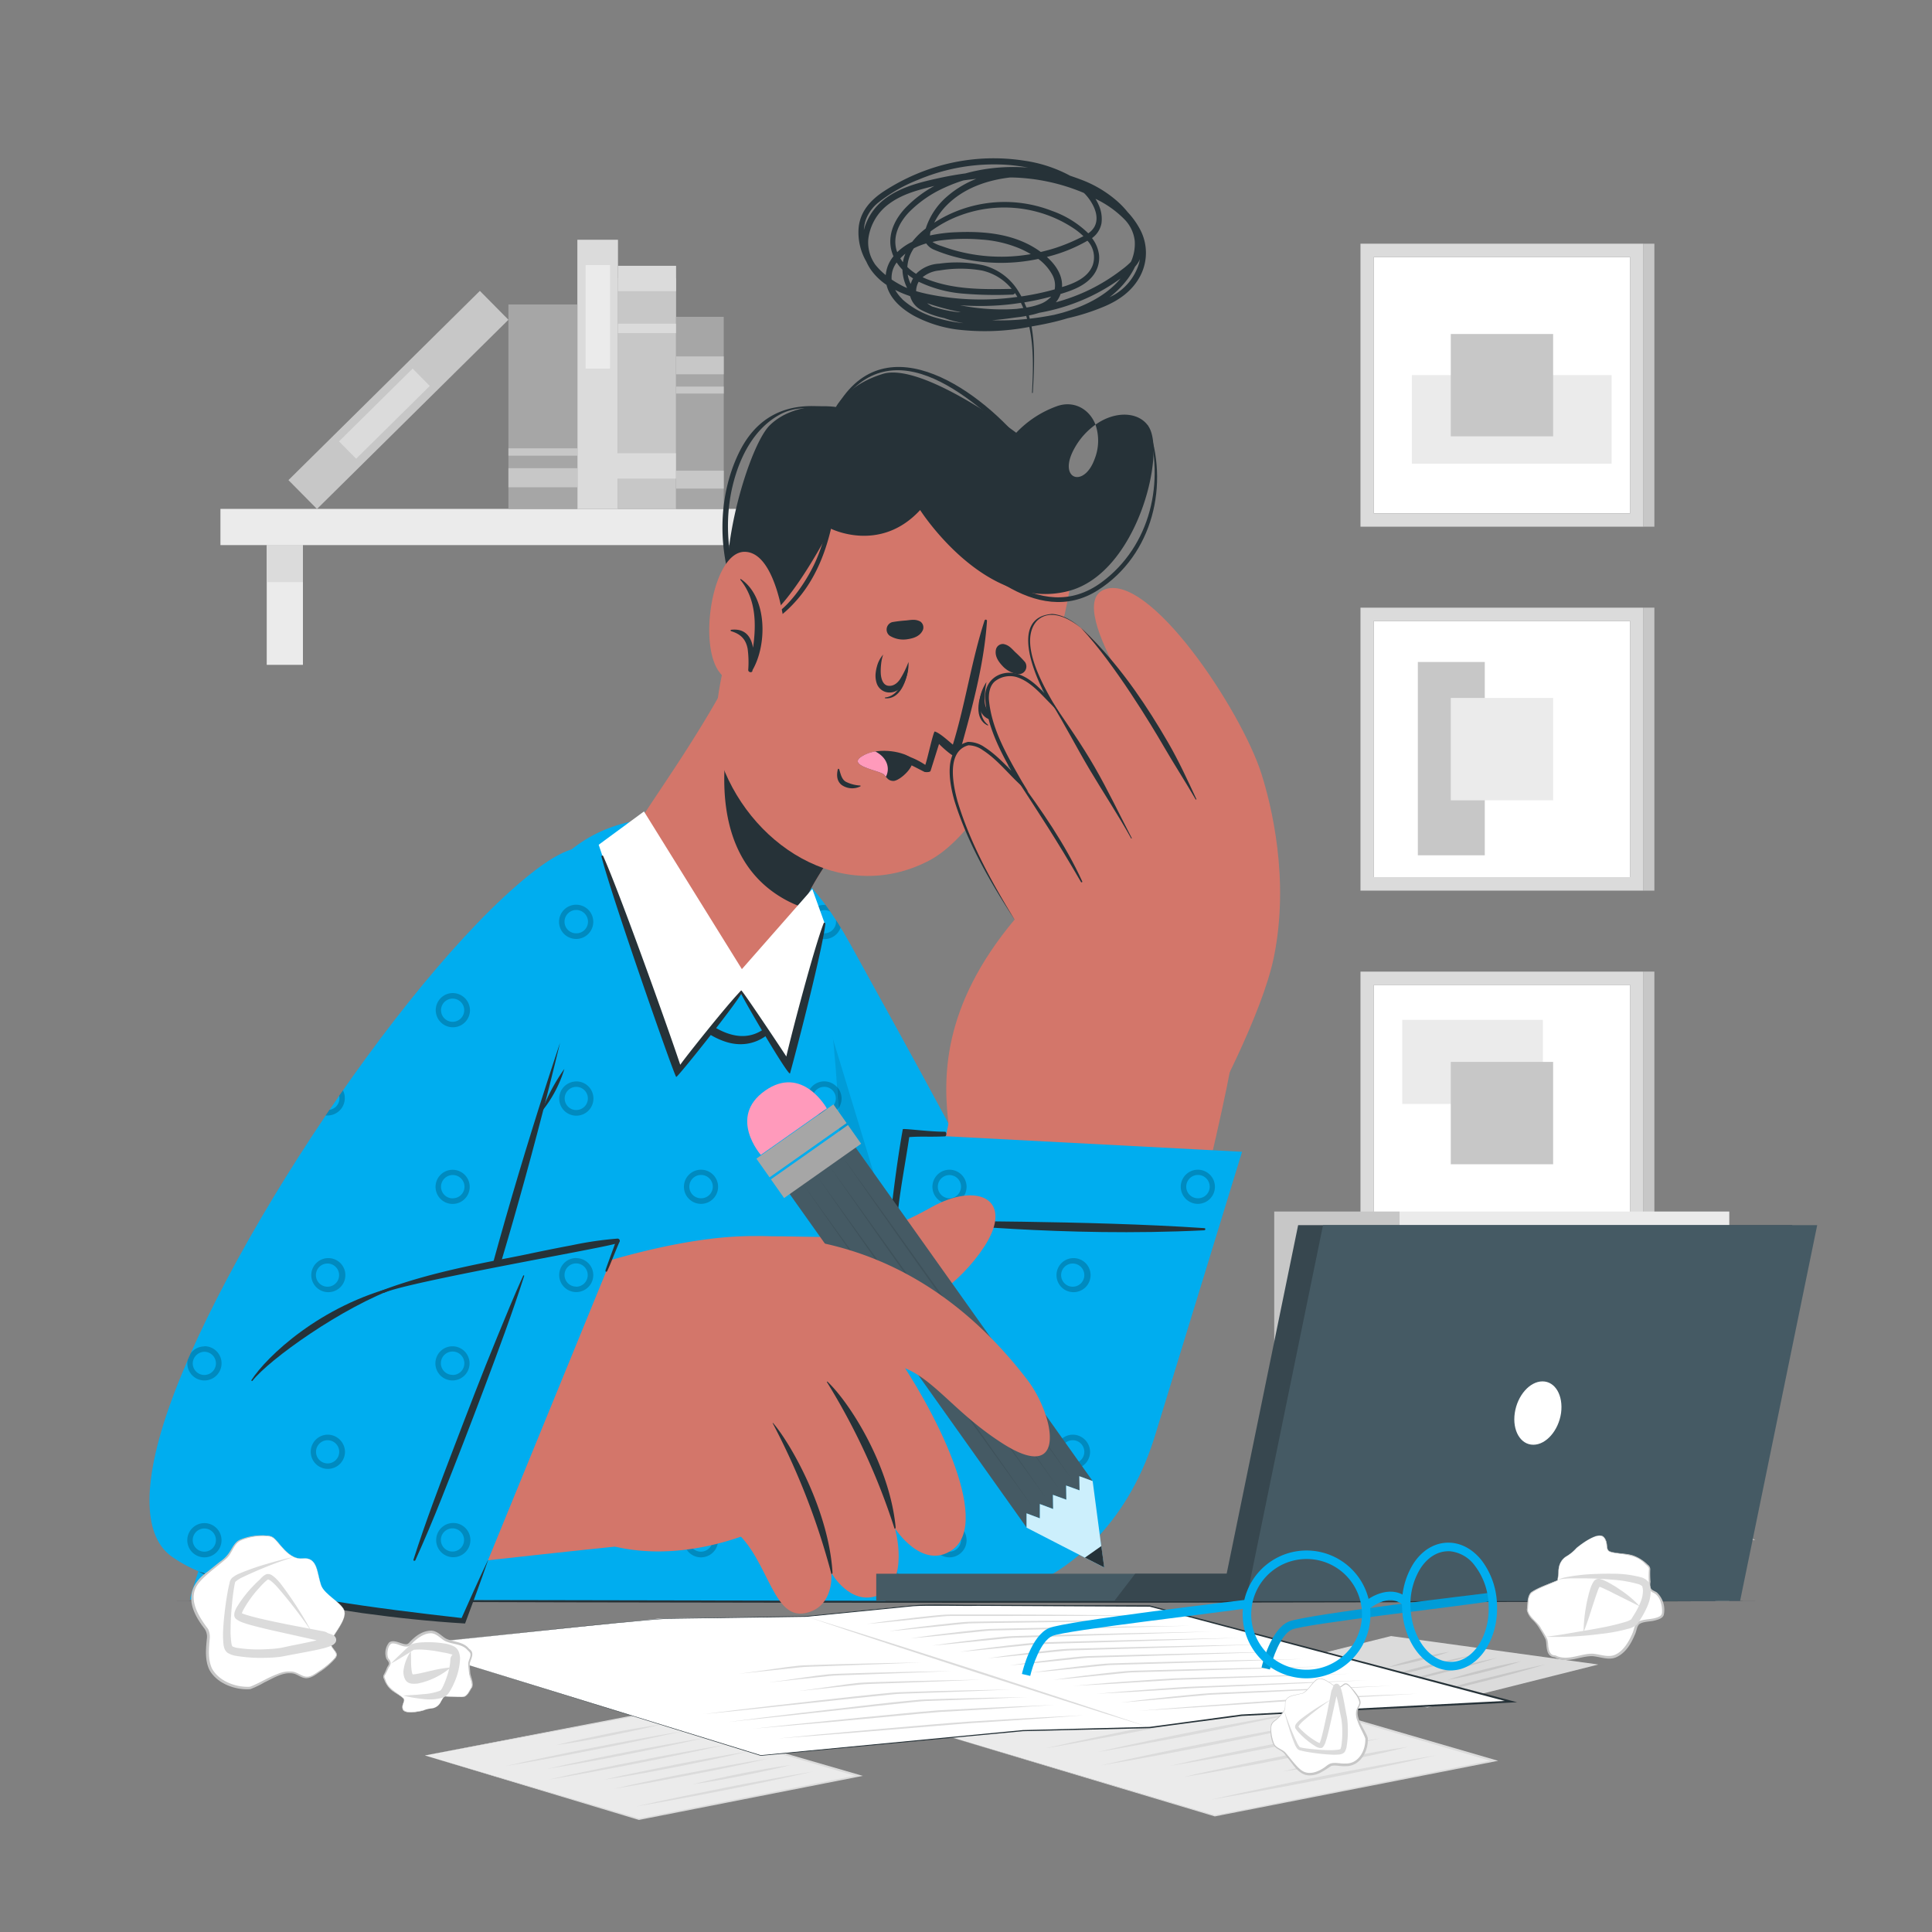 <svg xmlns="http://www.w3.org/2000/svg" viewBox="0 0 500 500"><rect x="0" y="0" width="500" height="500" fill="#808080" stroke="none"/><g id="freepik--background-complete--inject-59"><rect x="355.54" y="66.52" width="66.33" height="66.33" style="fill:#fff"></rect><path d="M352.09,63.07v73.24h73.23V63.07Zm69.78,69.79H355.54V66.52h66.33Z" style="fill:#dbdbdb"></path><rect x="379.78" y="82.7" width="22.93" height="51.7" transform="translate(499.79 -282.7) rotate(90)" style="fill:#ebebeb"></rect><rect x="375.46" y="86.45" width="26.49" height="26.49" transform="translate(488.4 -289.02) rotate(90)" style="fill:#c7c7c7"></rect><rect x="425.32" y="63.07" width="2.83" height="73.24" style="fill:#c7c7c7"></rect><rect x="355.54" y="160.71" width="66.33" height="66.33" style="fill:#fff"></rect><rect x="366.94" y="171.32" width="17.32" height="50.03" style="fill:#c7c7c7"></rect><path d="M352.09,157.26v73.23h73.23V157.26ZM421.87,227H355.54V160.71h66.33Z" style="fill:#dbdbdb"></path><rect x="375.46" y="180.63" width="26.49" height="26.49" style="fill:#ebebeb"></rect><rect x="425.32" y="157.26" width="2.83" height="73.24" style="fill:#c7c7c7"></rect><rect x="355.54" y="254.9" width="66.33" height="66.33" style="fill:#fff"></rect><rect x="362.9" y="263.94" width="36.4" height="21.76" style="fill:#ebebeb"></rect><path d="M352.09,251.45v73.23h73.23V251.45Zm69.78,69.78H355.54V254.9h66.33Z" style="fill:#dbdbdb"></path><rect x="375.46" y="274.82" width="26.49" height="26.49" style="fill:#c7c7c7"></rect><rect x="425.32" y="251.45" width="2.83" height="73.24" style="fill:#c7c7c7"></rect><rect x="57.06" y="131.7" width="157.8" height="9.37" transform="translate(271.91 272.77) rotate(180)" style="fill:#ebebeb"></rect><rect x="193.5" y="141.07" width="9.37" height="30.99" style="fill:#ebebeb"></rect><rect x="193.5" y="141.07" width="9.37" height="9.58" style="fill:#dbdbdb"></rect><rect x="69.03" y="141.07" width="9.37" height="30.99" style="fill:#ebebeb"></rect><rect x="69.03" y="141.07" width="9.37" height="9.58" style="fill:#dbdbdb"></rect><rect x="137.6" y="94.33" width="59.72" height="15.04" transform="translate(269.3 -65.61) rotate(90)" style="fill:#c7c7c7"></rect><rect x="164.17" y="64.56" width="6.56" height="15.04" transform="translate(239.53 -95.38) rotate(90)" style="fill:#dbdbdb"></rect><rect x="166.24" y="77.46" width="2.44" height="15.04" transform="translate(252.44 -82.47) rotate(90)" style="fill:#dbdbdb"></rect><rect x="163.23" y="112.13" width="6.56" height="16.91" transform="translate(287.1 -45.93) rotate(90)" style="fill:#dbdbdb"></rect><rect x="119.85" y="91.62" width="69.66" height="10.51" transform="translate(251.55 -57.8) rotate(90)" style="fill:#dbdbdb"></rect><rect x="141.33" y="78.84" width="26.79" height="6.31" transform="translate(236.71 -72.73) rotate(90)" style="fill:#ebebeb"></rect><rect x="68.29" y="98.24" width="69.66" height="10.51" transform="translate(249.21 104.61) rotate(135.33)" style="fill:#c7c7c7"></rect><rect x="86.08" y="103.89" width="26.79" height="6.31" transform="translate(245.48 113.25) rotate(135.33)" style="fill:#dbdbdb"></rect><rect x="114.05" y="96.34" width="52.91" height="17.85" transform="translate(245.77 -35.25) rotate(90)" style="fill:#a6a6a6"></rect><rect x="138.04" y="114.72" width="4.93" height="17.85" transform="translate(264.15 -16.87) rotate(90)" style="fill:#c7c7c7"></rect><rect x="139.55" y="108.06" width="1.91" height="17.85" transform="translate(257.49 -23.53) rotate(90)" style="fill:#c7c7c7"></rect><rect x="156.27" y="100.69" width="49.73" height="12.33" transform="translate(287.99 -74.28) rotate(90)" style="fill:#a6a6a6"></rect><rect x="178.82" y="117.96" width="4.63" height="12.33" transform="translate(305.26 -57.01) rotate(90)" style="fill:#c7c7c7"></rect><rect x="178.82" y="88.39" width="4.63" height="12.33" transform="translate(275.69 -86.58) rotate(90)" style="fill:#c7c7c7"></rect><rect x="180.24" y="94.78" width="1.8" height="12.33" transform="translate(282.08 -80.19) rotate(90)" style="fill:#c7c7c7"></rect><rect x="362.2" y="313.54" width="85.34" height="100.8" transform="translate(809.74 727.88) rotate(180)" style="fill:#ebebeb"></rect><rect x="329.77" y="313.54" width="32.43" height="100.8" transform="translate(691.97 727.88) rotate(180)" style="fill:#c7c7c7"></rect><polygon points="447.54 375.08 362.2 375.08 428.85 377.11 447.54 375.08" style="fill:#c7c7c7"></polygon><polygon points="362.2 404.85 447.54 404.85 380.89 406.87 362.2 404.85" style="fill:#c7c7c7"></polygon><polygon points="447.54 353.14 393.48 353.14 441.54 354.79 447.54 353.14" style="fill:#c7c7c7"></polygon><polygon points="362.2 393.3 416.26 393.3 368.2 394.95 362.2 393.3" style="fill:#c7c7c7"></polygon><polygon points="362.2 340.46 416.26 340.46 368.2 342.11 362.2 340.46" style="fill:#c7c7c7"></polygon><polygon points="427.07 344.4 366.1 344.4 376.26 345.39 427.07 344.4" style="fill:#c7c7c7"></polygon><polygon points="439.24 383.5 378.28 383.5 388.44 384.49 439.24 383.5" style="fill:#c7c7c7"></polygon><polygon points="447.48 324.64 386.51 324.64 396.68 325.63 447.48 324.64" style="fill:#c7c7c7"></polygon><polygon points="401.75 360.62 362.2 360.62 355.14 363.26 401.75 360.62" style="fill:#ebebeb"></polygon><polygon points="392.22 386.94 352.67 386.94 345.61 389.58 392.22 386.94" style="fill:#ebebeb"></polygon><polygon points="400.92 398.54 361.37 398.54 354.3 401.18 400.92 398.54" style="fill:#ebebeb"></polygon><polygon points="400.92 329.79 361.37 329.79 354.3 332.43 400.92 329.79" style="fill:#ebebeb"></polygon><polygon points="458.43 360.62 418.88 360.62 411.82 363.26 458.43 360.62" style="fill:#dbdbdb"></polygon><polygon points="408.05 331.11 447.6 331.11 454.66 333.75 408.05 331.11" style="fill:#ebebeb"></polygon><polygon points="405.55 391.98 445.1 391.98 452.17 394.62 405.55 391.98" style="fill:#ebebeb"></polygon><polygon points="407.69 395.9 447.23 395.9 454.3 398.54 407.69 395.9" style="fill:#dbdbdb"></polygon><polygon points="362.2 386.94 330.44 386.94 323.38 389.58 362.2 386.94" style="fill:#c7c7c7"></polygon><polygon points="351.12 375.08 326.49 375.08 329.77 372.93 351.12 375.08" style="fill:#c7c7c7"></polygon></g><g id="freepik--Table--inject-59"><path d="M45.75,414.34c130.86-.61,277.64-.62,408.5,0-130.86.61-277.64.61-408.5,0Z" style="fill:#263238"></path></g><g id="freepik--Sheets--inject-59"><polygon points="318.87 433.68 360.04 423.56 412.35 430.85 369.4 441.72 318.87 433.68" style="fill:#dbdbdb"></polygon><path d="M318.87,433.68,360,423.41c0-.05,52.34,7.22,52.39,7.19l1.27.18-1.25.31-43,10.8s-50.51-8.22-50.54-8.21Zm0,0s50.78,7.88,50.49,7.87l42.93-10.94,0,.49s-52.5-7.4-52.24-7.39l-41.21,10Z" style="fill:#dbdbdb"></path><path d="M367.76,438.9c2.54-.78,5.15-1.5,7.77-2.22s5.28-1.41,8-2.09,5.37-1.34,8.11-2l4.12-.95c1.4-.3,2.77-.61,4.19-.89-1.26.39-2.56.75-3.84,1.13L392.14,433c-2.61.72-5.28,1.4-7.95,2.08s-5.38,1.35-8.12,2S370.59,438.32,367.76,438.9Z" style="fill:#c7c7c7"></path><path d="M374.57,434.78c2.91-1,6-1.84,9.21-2.66s6.45-1.56,9.92-2.18c-2.91,1-6,1.85-9.21,2.67S378,434.17,374.57,434.78Z" style="fill:#c7c7c7"></path><path d="M355.36,437.25c2.53-.78,5.14-1.5,7.76-2.22s5.29-1.4,7.95-2.09,5.38-1.34,8.12-2l4.12-1c1.39-.3,2.77-.62,4.19-.9-1.26.39-2.57.76-3.85,1.14l-3.91,1.08c-2.62.72-5.29,1.41-8,2.09s-5.37,1.34-8.11,2S358.18,436.67,355.36,437.25Z" style="fill:#c7c7c7"></path><path d="M353.77,435.26c4.31-1.35,8.84-2.55,13.41-3.72s9.25-2.27,14.12-3.24c-4.31,1.35-8.83,2.55-13.41,3.72S358.64,434.29,353.77,435.26Z" style="fill:#c7c7c7"></path><path d="M359.16,431.51c2.37-.87,5-1.58,7.61-2.26s5.39-1.3,8.32-1.78c-2.37.87-5,1.58-7.61,2.26S362.09,431,359.16,431.51Z" style="fill:#c7c7c7"></path><polygon points="109.95 454.31 167.09 443.49 222.21 459.6 165.37 470.8 109.95 454.31" style="fill:#ebebeb"></polygon><path d="M110,454.31l57.13-11,55.19,16,1,.29-1,.19L165.36,471S110,454.31,110,454.31Zm0,0s55.7,16.38,55.38,16.33l56.82-11.28,0,.48s-55.35-16.24-55-16.18L110,454.31Z" style="fill:#dbdbdb"></path><path d="M164.57,467.52c3.72-.86,7.49-1.67,11.27-2.46s7.58-1.56,11.39-2.32,7.64-1.49,11.49-2.19l5.79-1.06c1.94-.33,3.87-.68,5.83-1-1.86.44-3.74.84-5.61,1.26l-5.66,1.2c-3.77.8-7.58,1.56-11.39,2.32s-7.64,1.49-11.5,2.19S168.47,466.88,164.57,467.52Z" style="fill:#dbdbdb"></path><path d="M179.21,461.78c4.07-1,8.28-1.93,12.52-2.78s8.55-1.62,13-2.24c-4.07,1.05-8.28,1.93-12.52,2.78S183.64,461.16,179.21,461.78Z" style="fill:#dbdbdb"></path><path d="M158.94,462.93c3.25-.77,6.55-1.48,9.86-2.19s6.64-1.37,10-2,6.7-1.3,10.09-1.91l5.08-.91c1.71-.29,3.4-.59,5.13-.86-1.62.39-3.27.74-4.91,1.12l-4.95,1.06c-3.31.71-6.65,1.38-10,2s-6.7,1.31-10.09,1.92S162.37,462.38,158.94,462.93Z" style="fill:#dbdbdb"></path><path d="M156.28,460.6c3-.72,6.06-1.38,9.12-2s6.14-1.27,9.24-1.89,6.2-1.21,9.34-1.77l4.71-.84c1.59-.26,3.16-.54,4.76-.78-1.5.36-3,.7-4.54,1.05l-4.58,1c-3.06.65-6.15,1.27-9.24,1.89s-6.21,1.21-9.35,1.77S159.47,460.1,156.28,460.6Z" style="fill:#dbdbdb"></path><path d="M142,460.56c3.72-.87,7.5-1.67,11.27-2.46s7.59-1.56,11.39-2.32,7.64-1.49,11.5-2.2l5.78-1.05c2-.33,3.88-.68,5.84-1-1.86.43-3.75.84-5.61,1.26l-5.66,1.2c-3.78.8-7.59,1.56-11.4,2.32s-7.64,1.48-11.49,2.19S146,459.92,142,460.56Z" style="fill:#dbdbdb"></path><path d="M141.57,457.8c3.29-.78,6.63-1.5,10-2.21s6.72-1.39,10.1-2.06,6.78-1.32,10.21-1.94l5.14-.92c1.73-.29,3.44-.6,5.19-.87-1.65.39-3.32.75-5,1.13l-5,1.07c-3.35.72-6.73,1.39-10.11,2.07s-6.78,1.32-10.2,1.93S145.05,457.24,141.57,457.8Z" style="fill:#dbdbdb"></path><path d="M130.78,457.07c3.72-.86,7.49-1.66,11.27-2.46s7.58-1.56,11.39-2.31,7.64-1.49,11.5-2.2l5.78-1.05c1.95-.33,3.88-.68,5.83-1-1.85.43-3.74.84-5.61,1.26l-5.66,1.2c-3.77.8-7.58,1.56-11.39,2.31s-7.64,1.49-11.49,2.2S134.69,456.43,130.78,457.07Z" style="fill:#dbdbdb"></path><path d="M143.87,451.65c4.33-1.1,8.8-2,13.3-2.94s9.07-1.72,13.75-2.39c-4.33,1.1-8.8,2-13.3,2.93S148.56,451,143.87,451.65Z" style="fill:#dbdbdb"></path><polygon points="244 448.96 316.6 435.21 386.65 455.68 314.41 469.92 244 448.96" style="fill:#ebebeb"></polygon><path d="M244,449,316.6,435s70.09,20.41,70.12,20.4l1,.29-1,.2L314.4,470.09S244.05,449,244,449Zm0,0s70.72,20.85,70.38,20.79l72.22-14.31,0,.48s-70.28-20.59-69.95-20.54L244,449Z" style="fill:#dbdbdb"></path><path d="M313.39,465.75c4.73-1.1,9.52-2.12,14.33-3.13s9.63-2,14.47-2.95,9.71-1.89,14.61-2.78l7.35-1.34c2.47-.42,4.92-.86,7.41-1.26-2.36.55-4.75,1.06-7.13,1.6l-7.19,1.52c-4.8,1-9.64,2-14.48,2.95s-9.71,1.89-14.6,2.78S318.36,464.93,313.39,465.75Z" style="fill:#dbdbdb"></path><path d="M332,458.46c5.18-1.33,10.53-2.46,15.92-3.54s10.86-2.05,16.48-2.85c-5.17,1.34-10.52,2.46-15.91,3.54S337.63,457.66,332,458.46Z" style="fill:#dbdbdb"></path><path d="M306.24,459.91c4.13-1,8.33-1.88,12.53-2.77s8.44-1.75,12.69-2.59,8.51-1.66,12.82-2.44l6.45-1.16c2.18-.36,4.33-.75,6.52-1.09-2.06.5-4.16.95-6.24,1.43l-6.29,1.35c-4.2.9-8.45,1.74-12.69,2.59s-8.52,1.66-12.82,2.43S310.61,459.22,306.24,459.91Z" style="fill:#dbdbdb"></path><path d="M302.86,457c3.82-.92,7.7-1.76,11.59-2.59s7.81-1.62,11.74-2.41,7.89-1.53,11.87-2.25l6-1.06c2-.33,4-.69,6-1-1.9.47-3.84.89-5.76,1.33l-5.82,1.26c-3.89.84-7.82,1.62-11.75,2.41s-7.88,1.53-11.87,2.24S306.91,456.32,302.86,457Z" style="fill:#dbdbdb"></path><path d="M284.77,456.9c4.73-1.1,9.52-2.12,14.32-3.13s9.64-2,14.48-2.94,9.71-1.9,14.61-2.79l7.35-1.34c2.47-.42,4.92-.86,7.41-1.26-2.36.55-4.76,1.06-7.13,1.6l-7.19,1.53c-4.8,1-9.64,2-14.48,2.94s-9.71,1.89-14.61,2.79S289.74,456.08,284.77,456.9Z" style="fill:#dbdbdb"></path><path d="M284.17,453.4c4.18-1,8.43-1.91,12.68-2.81s8.55-1.76,12.84-2.62,8.62-1.68,13-2.46l6.53-1.18c2.2-.37,4.38-.76,6.59-1.1-2.08.5-4.21,1-6.31,1.44L323.1,446c-4.25.91-8.54,1.77-12.84,2.62s-8.61,1.68-13,2.47S288.59,452.69,284.17,453.4Z" style="fill:#dbdbdb"></path><path d="M270.46,452.48c4.73-1.1,9.52-2.12,14.32-3.13s9.64-2,14.48-3,9.7-1.89,14.6-2.78l7.35-1.34c2.48-.42,4.93-.86,7.42-1.26-2.36.55-4.76,1.06-7.13,1.6l-7.19,1.52c-4.8,1-9.64,2-14.48,2.95s-9.71,1.89-14.61,2.78S275.43,451.66,270.46,452.48Z" style="fill:#dbdbdb"></path><path d="M287.09,445.58c5.51-1.4,11.18-2.59,16.9-3.73s11.52-2.19,17.48-3.05c-5.5,1.4-11.18,2.59-16.9,3.73S293.05,444.72,287.09,445.58Z" style="fill:#dbdbdb"></path><path d="M104.44,425.75l92.44,28.57,67.85-6.44,32.87-.8,23.71-3.18,69.7-3.53-93.47-24.73s-57.85-.3-60.55-.13-28.37,2.83-28.37,2.83-35.82.39-38.26.57S104.44,425.75,104.44,425.75Z" style="fill:#fff"></path><path d="M104.44,425.75s92.57,28.51,92.44,28.49l67.85-6.5,32.85-.83,23.7-3.2L391,440.12l-.05.49-93.4-24.8L253,415.59c-3.89.1-12.93-.18-16.69.1l-27.7,2.74-35.93.5c-11.59.65-56,5.73-68.25,6.82Zm0,0c12.57-1.16,56.59-6.24,68.25-6.93l35.93-.58c4.18-.43,24-2.4,27.69-2.78s12.85-.07,16.7-.12l44.53.13s93.48,24.66,93.53,24.66l1.56.41-1.61.08-69.69,3.47-23.72,3.16-32.87.78-67.85,6.37s-92.42-28.64-92.45-28.65Z" style="fill:#263238"></path><polygon points="208.62 418.33 219.91 421.85 231.12 425.39 253.44 432.54 275.61 439.77 286.64 443.41 297.6 447.08 286.31 443.57 275.1 440.02 252.78 432.87 230.61 425.65 219.58 422.01 208.62 418.33" style="fill:#dbdbdb"></polygon><path d="M182,443.61q9.63-1.22,19.36-2.33c6.47-.77,13-1.47,19.5-2.2q4.88-.54,9.84-1c.86-.09,1.75-.14,2.61-.16l2.58-.08,5.18-.16c6.91-.17,13.83-.33,20.78-.43-6.85.3-13.72.55-20.59.8l-5.16.18c-1.69.08-3.48.09-5,.26-3.27.32-6.52.69-9.79,1l-19.6,2.09C195.16,442.28,188.61,443,182,443.61Z" style="fill:#dbdbdb"></path><path d="M206.67,437.64c6.59-.84,11.94-1.76,15.35-2.09.88-.08,1.8-.13,2.68-.16l2.66-.09,5.31-.15c7.11-.18,14.22-.35,21.36-.46-7,.32-14.1.57-21.16.84l-5.3.18c-1.74.09-3.58.1-5.17.27C219,436.31,213.43,437,206.67,437.64Z" style="fill:#dbdbdb"></path><path d="M198.9,435.41c6.6-.84,11.95-1.76,15.36-2.09.88-.08,1.8-.13,2.68-.15l2.66-.09,5.31-.16c7.11-.18,14.22-.35,21.36-.45-7,.31-14.11.56-21.16.83l-5.3.19c-1.74.08-3.58.09-5.17.26C211.27,434.08,205.67,434.74,198.9,435.41Z" style="fill:#dbdbdb"></path><path d="M191.14,433.18c6.6-.84,12-1.75,15.36-2.08.88-.09,1.79-.14,2.68-.16l2.65-.09,5.32-.16c7.11-.18,14.21-.35,21.35-.45-7,.31-14.1.57-21.15.83l-5.3.19c-1.74.08-3.58.09-5.17.26C203.51,431.85,197.91,432.51,191.14,433.18Z" style="fill:#dbdbdb"></path><path d="M188.5,445.64c6.21-.81,12.47-1.58,18.74-2.33s12.59-1.48,18.89-2.2c3.15-.37,6.33-.71,9.52-1,.81-.08,1.59-.16,2.46-.23s1.69-.07,2.53-.1l5-.16c6.72-.17,13.45-.32,20.21-.41-6.66.3-13.34.54-20,.79l-5,.18c-.83,0-1.68.06-2.46.12s-1.56.15-2.35.23l-9.49,1c-6.34.68-12.64,1.42-19,2.09S194.88,445,188.5,445.64Z" style="fill:#dbdbdb"></path><path d="M194.93,447.39q9.51-1.06,19.1-2c6.37-.67,12.8-1.27,19.21-1.9,3.23-.31,6.39-.62,9.74-.86l10-.52c6.66-.31,13.31-.63,20-.89-6.56.47-13.15.87-19.75,1.27l-9.92.56c-3.18.24-6.41.58-9.63.87-6.45.58-12.85,1.22-19.31,1.79S201.42,446.84,194.93,447.39Z" style="fill:#dbdbdb"></path><path d="M290,440.63q8.34-1.06,16.9-1.89c1.43-.13,2.85-.28,4.3-.4.73-.06,1.45-.12,2.23-.16l2.23-.1,8.91-.39c5.93-.27,11.88-.49,17.83-.74s11.9-.47,17.86-.69q-8.83.48-17.71.93c-5.92.29-11.83.59-17.76.86l-8.89.42-2.22.1c-.68,0-1.41.11-2.12.17l-4.3.38C301.56,439.65,295.83,440.17,290,440.63Z" style="fill:#dbdbdb"></path><path d="M283.79,438.35q8.47-.77,17.11-1.36c2.89-.2,5.73-.42,8.74-.52l8.82-.35c5.88-.24,11.78-.45,17.67-.67s11.8-.42,17.72-.61q-8.76.44-17.56.84t-17.6.79l-8.81.37c-1.46.05-2.86.16-4.32.24l-4.34.27Q292.56,437.91,283.79,438.35Z" style="fill:#dbdbdb"></path><path d="M277.78,436.3c5.74-.51,11.54-1,17.39-1.37,2.94-.2,5.83-.42,8.84-.57l9-.27c6-.18,12.05-.33,18.08-.49s12.07-.3,18.12-.43q-9,.36-18,.68t-18,.61c-3,.1-6,.18-9,.29l-8.8.54Q286.7,435.86,277.78,436.3Z" style="fill:#dbdbdb"></path><path d="M272.62,434.75c5.45-.81,11-1.48,16.73-2.07l2.17-.2c.74-.06,1.53-.09,2.28-.11l4.49-.12,9-.23q18-.42,36-.74-17.9.62-35.84,1.11l-9,.26-4.48.13c-1.5,0-2.81.19-4.27.32C284.05,433.64,278.4,434.26,272.62,434.75Z" style="fill:#dbdbdb"></path><path d="M267,432.88c5.42-.82,11-1.49,16.67-2.1l2.16-.2c.74-.06,1.53-.09,2.27-.11l4.48-.13,9-.24q17.93-.44,35.91-.77-17.83.63-35.73,1.15l-8.94.26-4.46.14c-1.5,0-2.81.2-4.26.32C278.36,431.76,272.74,432.39,267,432.88Z" style="fill:#dbdbdb"></path><path d="M261.33,431c5.43-.82,11-1.5,16.67-2.11l2.17-.2c.73-.06,1.53-.09,2.27-.11l4.47-.13,9-.24q17.94-.44,35.91-.78c-11.89.43-23.81.79-35.73,1.16l-8.94.26-4.46.14c-1.5,0-2.8.2-4.26.32C272.72,429.89,267.09,430.53,261.33,431Z" style="fill:#dbdbdb"></path><path d="M255.68,429.16c5.59-.84,11.33-1.54,17.17-2.15.73-.08,1.46-.15,2.22-.21s1.58-.09,2.34-.12l4.61-.12,9.22-.25q18.45-.44,37-.78-18.36.64-36.77,1.17l-9.21.27-4.59.14c-1.54,0-2.88.2-4.38.33C267.41,428,261.62,428.66,255.68,429.16Z" style="fill:#dbdbdb"></path><path d="M248.36,427.5c5.59-.84,11.33-1.53,17.16-2.15l2.23-.2c.76-.07,1.58-.1,2.34-.12l4.61-.13,9.22-.24q18.45-.45,37-.79c-12.24.44-24.51.81-36.77,1.18l-9.21.26-4.59.15c-1.54,0-2.89.2-4.39.32C260.08,426.35,254.3,427,248.36,427.5Z" style="fill:#dbdbdb"></path><path d="M241.24,425.88c5.59-.84,11.32-1.54,17.16-2.15.73-.08,1.47-.15,2.23-.21s1.57-.1,2.34-.12l4.6-.13,9.22-.24q18.46-.45,37-.78-18.36.64-36.78,1.17l-9.2.26-4.6.15c-1.54,0-2.88.2-4.38.33C253,424.72,247.17,425.37,241.24,425.88Z" style="fill:#dbdbdb"></path><path d="M235.59,424c5.58-.83,11.31-1.53,17.14-2.14.73-.08,1.46-.15,2.22-.21s1.57-.1,2.34-.11l4.62-.11,9.23-.17q18.5-.31,37-.52-18.41.51-36.85.9l-9.21.21-4.6.11c-1.53,0-2.88.2-4.37.33C247.3,422.86,241.52,423.51,235.59,424Z" style="fill:#dbdbdb"></path><path d="M230,422.15c5.57-.84,11.29-1.53,17.1-2.14.73-.08,1.46-.15,2.22-.21s1.57-.1,2.35-.11l4.63-.07,9.25-.11q18.51-.17,37.07-.21-18.44.36-36.92.6l-9.24.13-4.6.08c-1.5,0-2.87.2-4.35.33C241.63,421,235.86,421.65,230,422.15Z" style="fill:#dbdbdb"></path><path d="M224.3,420.29c5.56-.84,11.27-1.53,17.07-2.14.73-.08,1.46-.15,2.22-.21s1.56-.1,2.35-.11h13.92c6.18,0,12.38.06,18.57.1s12.38.11,18.58.19q-18.5.09-37,.09l-9.26,0-4.61,0c-1.48,0-2.86.2-4.33.32C236,419.14,230.21,419.79,224.3,420.29Z" style="fill:#dbdbdb"></path><path d="M201.46,449.91q9.72-1,19.51-1.85c6.51-.6,13.07-1.14,19.61-1.71,3.28-.28,6.53-.54,9.9-.78l10-.6c6.68-.38,13.37-.75,20.1-1.07-6.59.52-13.22,1-19.85,1.43l-10,.65c-3.25.24-6.54.55-9.82.8l-19.7,1.61C214.66,448.91,208.08,449.43,201.46,449.91Z" style="fill:#dbdbdb"></path><path d="M294.64,442.77q8.85-.75,17.77-1.4c5.94-.46,11.91-.87,17.88-1.3,3-.21,5.95-.41,9-.58l9.1-.42c6.08-.27,12.16-.53,18.28-.74-6,.39-12,.72-18.07,1.05l-9.07.47c-3,.17-6,.41-9,.6l-17.94,1.2Q303.67,442.24,294.64,442.77Z" style="fill:#dbdbdb"></path></g><g id="freepik--Character--inject-59"><path d="M220.06,244.34c33.67,60.94,64.74,116.93,60.11,134.56-11,41.91-37.49,34.57-41.48,32.88-27.22-11.55-48.45-105.54-52-154.47C183.46,213.65,202.1,211.82,220.06,244.34Z" style="fill:#00ADEF"></path><path d="M245.71,302.72a4.42,4.42,0,1,0,4.44,4.4A4.44,4.44,0,0,0,245.71,302.72Zm0,7.39a3,3,0,0,1-3-3,3,3,0,1,1,6,0A3,3,0,0,1,245.71,310.11Zm0,38.34a4.42,4.42,0,1,0,4.44,4.4A4.44,4.44,0,0,0,245.71,348.45Zm0,7.39a3,3,0,0,1-3-3,3,3,0,1,1,6,0A3,3,0,0,1,245.71,355.84Zm0,38.34a4.43,4.43,0,1,0,4.44,4.36A4.43,4.43,0,0,0,245.71,394.18Zm0,7.39a3,3,0,1,1,3-3A3,3,0,0,1,245.71,401.57Zm31.91-22.84a3,3,0,0,1,0-6,3.05,3.05,0,0,1,3,2.35,23.17,23.17,0,0,0-.11-2.71h0a4.5,4.5,0,0,0-2.88-1,4.43,4.43,0,0,0,0,8.85,4.5,4.5,0,0,0,2.41-.7c0-.18.09-.36.14-.54a13.58,13.58,0,0,0,.38-2.24A3,3,0,0,1,277.62,378.73ZM216.36,238.14a2.6,2.6,0,0,1,0,.4,3,3,0,0,1-6,0,3,3,0,0,1,3-3,2.93,2.93,0,0,1,1.51.4c-.42-.61-.83-1.19-1.25-1.76h-.26a4.43,4.43,0,1,0,4.19,5.88C217.15,239.38,216.76,238.75,216.36,238.14Zm-3,41.73a4.43,4.43,0,1,0,4.44,4.36A4.43,4.43,0,0,0,213.36,279.87Zm0,7.4a3,3,0,1,1,3-3A3,3,0,0,1,213.36,287.27Zm0,38.33A4.41,4.41,0,1,0,217.8,330,4.43,4.43,0,0,0,213.36,325.6Zm0,7.4a3,3,0,1,1,3-3A3,3,0,0,1,213.36,333Zm0,38.29a4.25,4.25,0,0,0-1.78.39c.16.44.33.88.51,1.31a2.89,2.89,0,0,1,1.27-.29,3,3,0,0,1,1,5.87c.19.43.37.86.56,1.28a4.41,4.41,0,0,0,2.88-4.16A4.45,4.45,0,0,0,213.36,371.29Z" style="opacity:0.2"></path><path d="M258.7,410.89a26.21,26.21,0,0,1-20,.89c-27.22-11.55-48.45-105.54-52-154.47-2.06-28.07,4.91-38.85,14.93-34.31Z" style="opacity:0.1"></path><path d="M229.16,414.29l-180-.34c.48-4.06,49.11-153.9,98.6-194,19.7-15.94,49.63-5.8,57.41,6.36,18.07,28.24,11,136.89,13.54,149C221.68,389.5,229.16,414.29,229.16,414.29Z" style="fill:#00ADEF"></path><path d="M185.4,213.68c-.81-.23-1.64-.45-2.48-.64a3,3,0,0,1-1.47,5.65,3,3,0,0,1-.23-6q-1.23-.24-2.49-.42h0a4.37,4.37,0,0,0-1.67,3.41,4.42,4.42,0,1,0,8.84,0A4.18,4.18,0,0,0,185.4,213.68Zm-4,43.3a4.43,4.43,0,1,0,4.44,4.41A4.45,4.45,0,0,0,181.45,257Zm0,7.44a3,3,0,1,1,3-3A3,3,0,0,1,181.45,264.42Zm0,38.3a4.42,4.42,0,1,0,4.44,4.4A4.41,4.41,0,0,0,181.45,302.72Zm0,7.39a3,3,0,0,1-3-3,3,3,0,1,1,6.07,0A3,3,0,0,1,181.45,310.11Zm0,38.34a4.42,4.42,0,1,0,4.44,4.4A4.41,4.41,0,0,0,181.45,348.45Zm0,7.39a3,3,0,0,1-3-3,3,3,0,1,1,6.07,0A3,3,0,0,1,181.45,355.84Zm0,38.34a4.43,4.43,0,1,0,4.44,4.36A4.4,4.4,0,0,0,181.45,394.18Zm0,7.39a3,3,0,1,1,3-3A3,3,0,0,1,181.45,401.57Zm29.24-161.65a2.69,2.69,0,0,1-.31-1.1v0c-.25-.87-.51-1.7-.77-2.52a4.3,4.3,0,0,0-.65,2.27,4.47,4.47,0,0,0,2.41,4C211.15,241.62,210.93,240.76,210.69,239.92Zm5.91,41.35a4.43,4.43,0,1,0,.35,5.61C216.84,285,216.73,283.13,216.6,281.27Zm-3.24,6a3,3,0,1,1,3-3A3,3,0,0,1,213.36,287.27Zm0,38.33A4.41,4.41,0,1,0,217.8,330,4.43,4.43,0,0,0,213.36,325.6Zm0,7.4a3,3,0,1,1,3-3A3,3,0,0,1,213.36,333Zm0,38.29a4.43,4.43,0,1,0,4.44,4.4A4.47,4.47,0,0,0,213.36,371.29Zm0,7.44a3,3,0,1,1,3-3A3,3,0,0,1,213.36,378.73ZM117.36,257c-.32.49-.63,1-.94,1.49a2.84,2.84,0,0,1,.72-.09,3,3,0,1,1,0,6,3,3,0,0,1-2.92-2.35l-.89,1.48a4.39,4.39,0,0,0,3.81,2.28,4.42,4.42,0,0,0,.22-8.84Zm-.22,45.73a4.42,4.42,0,0,0,0,8.84,4.42,4.42,0,1,0,0-8.84Zm0,7.39a3,3,0,0,1-3-3,3,3,0,1,1,6.07,0A3,3,0,0,1,117.14,310.11Zm0,38.34a4.42,4.42,0,0,0,0,8.84,4.42,4.42,0,1,0,0-8.84Zm0,7.39a3,3,0,0,1-3-3,3,3,0,1,1,6.07,0A3,3,0,0,1,117.14,355.84Zm0,38.34a4.43,4.43,0,0,0,0,8.85,4.43,4.43,0,1,0,0-8.85Zm0,7.39a3,3,0,0,1,0-6,3,3,0,1,1,0,6Zm32-167.43a4.43,4.43,0,1,0,4.44,4.4A4.42,4.42,0,0,0,149.1,234.14Zm0,7.4a3,3,0,0,1-3-3,3,3,0,0,1,6.07,0A3,3,0,0,1,149.1,241.54Zm0,38.33a4.43,4.43,0,1,0,4.44,4.36A4.41,4.41,0,0,0,149.1,279.87Zm0,7.4a3,3,0,1,1,3-3A3,3,0,0,1,149.1,287.27Zm0,38.33a4.41,4.41,0,1,0,4.44,4.36A4.41,4.41,0,0,0,149.1,325.6Zm0,7.4a3,3,0,1,1,3-3A3,3,0,0,1,149.1,333Zm0,38.29a4.43,4.43,0,1,0,4.44,4.4A4.45,4.45,0,0,0,149.1,371.29Zm0,7.44a3,3,0,1,1,3-3A3,3,0,0,1,149.1,378.73ZM55.24,394.86l-.46,1.34a3,3,0,0,1-1.8,5.36h0c-.16.5-.32,1-.48,1.45l.39,0a4.45,4.45,0,0,0,4.45-4.49A4.31,4.31,0,0,0,55.24,394.86ZM84.79,325.6a4.37,4.37,0,0,0-3.28,1.51h0l-1,2.44h0c0,.13,0,.26,0,.39a4.42,4.42,0,0,0,4.36,4.45,4.41,4.41,0,1,0,0-8.81Zm0,7.4a3,3,0,0,1,0-6,3,3,0,1,1,0,6Zm0,38.29a4.43,4.43,0,1,0,4.49,4.4A4.49,4.49,0,0,0,84.79,371.29Zm0,7.44a3,3,0,0,1,0-6,3,3,0,1,1,0,6Z" style="opacity:0.2"></path><path d="M185.51,258.18c-11.36-2.84-20.74-27.28-21.13-43.35,0-1.11,6-9.48,12.78-20,4.11-6.4,8.53-13.63,12.08-20.51C190,172.89,227,207.1,227,207.1s-11.7,12.24-17.82,24.28a17.08,17.08,0,0,0-1.16,3c-.06.14-.1.32-.18.5C205.94,240.68,196.49,260.91,185.51,258.18Z" style="fill:#d3766a"></path><path d="M191.8,175.86c-4,12.67-11.29,44.53,11.48,57a29.48,29.48,0,0,0,4.54,2,2.27,2.27,0,0,0,.19-.5,20.45,20.45,0,0,1,1.15-3C215.3,219.32,227,207.09,227,207.09S200.29,182.41,191.8,175.86Z" style="fill:#263238"></path><path d="M211.35,120c-13.19,12.26-30.31,59.89-25.28,75.64,7.29,22.84,31.68,38.77,54.23,27.16,21.85-11.26,43.06-73.72,36.28-89.32C266.59,110.47,230.85,101.84,211.35,120Z" style="fill:#d3766a"></path><path d="M276.36,153c-21.41,5.4-38.23-21-38.23-21-10.44,11.32-23.19,4.78-23.19,4.78s-14.06,27.68-21.65,24.8c-11.59-4.37-.6-45.12,5.93-51.52s17.12-4.73,17.12-4.73,2.94-5.74,12.15-8.57C238.67,93.68,263,112,263,112a27.1,27.1,0,0,1,10.51-6.87c4.27-1.55,8.39.61,10,4.77a18.29,18.29,0,0,0-5.43,6.1c-4.5,8,2.42,10.51,5.2,2.81a12.83,12.83,0,0,0,.23-8.91c5.26-3.75,11.44-3.32,13.83.62C301.68,117.65,294.17,148.55,276.36,153Z" style="fill:#263238"></path><path d="M216.69,127.09a.4.4,0,1,0-.79-.08c-1.12,6.17-2.23,12.42-4.8,18.22s-11,19.23-18.79,14.41a.35.35,0,0,0-.42.55c4.54,4.7,11-1,14.61-5.23C213.08,147.26,215.62,136.9,216.69,127.09Z" style="fill:#263238"></path><path d="M297,110c0-.07-.13,0-.11,0,4.69,14.53.91,31.33-11.81,40.7-16,11.78-33-5.92-42.92-17.13-.48-.55-1.39.12-.91.69,9.48,11.29,27,28.65,42.92,18.46C298.42,143.63,302.75,125.13,297,110Z" style="fill:#263238"></path><path d="M218.8,106.27c-11.86-3-22-.63-27.61,11s-5.49,26.13-.45,37.88a.48.48,0,0,0,.89-.36c-3.07-9.54-4.39-19.29-2-29.17,1.78-7.31,5.5-14.82,12.44-18.46,5-2.62,11.41-1.32,16.66-.46C219,106.79,219.09,106.34,218.8,106.27Z" style="fill:#263238"></path><path d="M265.52,115.69c-11-14-36.14-32.68-49-10.41-.1.18.2.37.32.19,14.24-21.81,36.09-1.57,48.17,10.73C265.3,116.49,265.77,116,265.52,115.69Z" style="fill:#263238"></path><path d="M203.08,162.38S201,142.84,192.7,142.81s-12.24,24.49-6.28,31.44a8.72,8.72,0,0,0,12.49,1.56Z" style="fill:#d3766a"></path><path d="M191.75,149.87c-.11-.08-.23.08-.15.18,4.08,5,4.15,11.45,3.29,17.58-.49-2.81-2-5.06-5.67-4.64-.19,0-.17.31,0,.36,2.41.73,3.76,2,4.26,4.5a26.37,26.37,0,0,1,.16,5.55c0,.6,1,.82,1.1.18a.59.59,0,0,1,0-.14C198.6,166.8,198.58,154.53,191.75,149.87Z" style="fill:#263238"></path><path d="M265.24,171.3a33.16,33.16,0,0,0-2.5-2.53c-1-1-1.65-1.83-3.05-2.1a1.84,1.84,0,0,0-1.88,1.21c-.49,1.67.41,3.14,1.53,4.35a6.7,6.7,0,0,0,4.26,2.25A2,2,0,0,0,265.24,171.3Z" style="fill:#263238"></path><path d="M230.93,161a35.22,35.22,0,0,1,3.54-.42c1.36-.14,2.42-.4,3.69.26a1.86,1.86,0,0,1,.71,2.13c-.66,1.6-2.28,2.19-3.91,2.44a6.71,6.71,0,0,1-4.73-.9A2,2,0,0,1,230.93,161Z" style="fill:#263238"></path><path d="M217.18,199.1c.37,1.12.59,2.51,1.67,3.19a9.3,9.3,0,0,0,3.75,1,.12.12,0,0,1,.05.23,4.74,4.74,0,0,1-4.83-.37c-1.28-1-1.34-2.57-1-4C216.86,198.88,217.13,198.94,217.18,199.1Z" style="fill:#263238"></path><path d="M226.78,195.42c6.17.73,9.26,2.76,12.5,4.36.4.07,1.35.1,1.54-.24v0l2.2-7c.76.78,4.69,4.5,5.07,3.16,3.12-11.05,6.58-23.34,7.34-35a.32.32,0,0,0-.62-.13c-3.41,10.5-4.95,21.54-8.21,32.14-1.3-1.08-3.36-3-4.68-3.4-.39,0-2,7.56-2.46,8.64a19.66,19.66,0,0,0-12.89-3.24C224.82,194.81,224.53,195.16,226.78,195.42Z" style="fill:#263238"></path><path d="M231.08,202.11c1.72.2,6.81-4.55,4.49-6.13s-8.87-2.77-12.78-.06c-3.42,2.38,5.08,3.51,6,4.57C229.61,201.38,229.85,202,231.08,202.11Z" style="fill:#263238"></path><path d="M228.82,200.5c.18.21.31.38.45.52,1-1.85.67-4.77-2.73-6.54a9,9,0,0,0-3.75,1.43C219.38,198.29,227.87,199.44,228.82,200.5Z" style="fill:#ff9abb"></path><path d="M235,172.64c0-.13-.31.1-.34.24-.76,3.45-2.2,7.28-5.59,7.63-.1,0-.14.19,0,.2C232.94,181.13,234.81,176,235,172.64Z" style="fill:#263238"></path><path d="M234.13,176.38a5.4,5.4,0,0,1-1.8,2.22,3.87,3.87,0,0,1-3.06.5,3.51,3.51,0,0,1-2.33-2.12,6.21,6.21,0,0,1-.32-2.8,10.48,10.48,0,0,1,.32-1.67,7.57,7.57,0,0,1,1.62-3.1,11,11,0,0,0-.53,2.49,15.12,15.12,0,0,0-.09,2.31c.08,1.57.61,3,1.79,3.24s2.37-.39,3.24-1.73a24.08,24.08,0,0,0,2.15-4.41A11,11,0,0,1,234.13,176.38Z" style="fill:#263238"></path><path d="M254.73,177.77c.07-.12.22.24.17.38-1.15,3.34-1.91,7.35.79,9.42.09.07,0,.23-.08.18C252,186.07,253.1,180.75,254.73,177.77Z" style="fill:#263238"></path><path d="M253.5,181.39a5.39,5.39,0,0,0,.38,2.84,3.86,3.86,0,0,0,2.36,2,3.48,3.48,0,0,0,3.08-.6,6,6,0,0,0,1.74-2.22,10.13,10.13,0,0,0,.59-1.59,7.54,7.54,0,0,0,.24-3.49,11.17,11.17,0,0,1-.84,2.4,15.11,15.11,0,0,1-1.14,2c-.88,1.3-2.08,2.25-3.21,1.83s-1.82-1.57-1.87-3.16a25.42,25.42,0,0,1,.47-4.89A11.05,11.05,0,0,0,253.5,181.39Z" style="fill:#263238"></path><path d="M208.67,242a.08.08,0,0,0-.15,0c-1.78,9.19-6.5,30.33-20.34,25.39-5.58-2-9.86-6.9-13.31-11.52A82.29,82.29,0,0,1,166,240.56c-2.7-6-5.47-12.21-7.15-18.56-.07-.27-.49-.11-.41.16,1.94,6.39,3.26,12.86,5.8,19.07a71.93,71.93,0,0,0,9.49,16.86c3.73,4.79,8.35,9.78,14.33,11.6,5.7,1.73,10.8-.74,13.86-5.61C205.93,257.67,207.93,249.47,208.67,242Z" style="fill:#263238"></path><path d="M210.22,230.07,192,250.81,166.66,210l-11.72,8.62s20.13,60.34,20.87,58l16-20.31L204,275.67l9.4-36.77Z" style="fill:#fff"></path><path d="M213.6,239.08c0-.24-.33-.43-.43-.17-2.51,6.46-8.29,28.5-9.67,34.51l-.06-.09c-.5-.83-11.42-17.22-11.6-17-3.18,3.08-14.91,17.86-15.79,19.24-3.18-9.57-15.72-44.63-19.94-54a.23.23,0,0,0-.44.14c2.48,9.92,18.92,57,19.34,57,.22.27,14.75-17.91,16.81-21.5,1.7,3.42,12.37,21.54,12.64,20.57C206.27,271.27,212.86,245.77,213.6,239.08Z" style="fill:#263238"></path><path d="M236,399.56c-5.39-19.3-1.09-66.47,14.74-131.81,2.59-10.68,69.76-6.08,68.21,5.57-1.95,14.67-22,94.17-23.27,98.2C284.65,405.55,239.56,412.38,236,399.56Z" style="fill:#d3766a"></path><path d="M313.27,287.25s13.4-24.6,16.44-39.7c4.07-20.22-.74-39.36-3.24-47.26-5.22-16.48-29.23-52.73-40.88-47.63-10.54,4.61,15.88,40.42,15.88,40.42s-20.91-41-32.59-33.07,21.36,47.72,21.36,47.72-22.42-41.61-33.18-31.57c-8.12,7.59,19.77,45.35,19.77,45.35s-19.53-35.63-28.22-28.19C239,201.55,262.56,238,262.56,238c-18.91,22.64-18.66,41.15-16.91,54.3C246.08,295.49,313.27,287.25,313.27,287.25Z" style="fill:#d3766a"></path><path d="M309.61,206.78c-2.28-4.9-4.56-9.87-7.27-14.55s-5.59-9.27-8.72-13.68c-7.68-10.81-14.19-16.38-13.82-16,8.61,9.17,18.57,25.77,21.28,30.46s5.65,9.2,8.35,13.87C309.5,207,309.66,206.9,309.61,206.78Z" style="fill:#263238"></path><path d="M292.89,216.88c-3.19-6.13-6.13-12.34-9.58-18.33s-7.23-11.32-11.07-17c-.3-.44-.43-.13-.15.32,3.61,5.86,6.49,11.55,10,17.45S289.43,211,292.75,217C292.8,217.06,292.93,217,292.89,216.88Z" style="fill:#263238"></path><path d="M280.09,228.12c-4.39-9.62-10.54-18.42-16.79-26.9-.31-.42-.45,0-.15.44,5.75,8.84,10.32,15.73,16.61,26.61C279.85,228.44,280.18,228.32,280.09,228.12Z" style="fill:#263238"></path><path d="M262.56,238c-6.19-9.56-12-19.51-15.46-30.46-1.43-4.79-3.16-13.91,3.41-15.54a7.39,7.39,0,0,1,4.28,1.36c3.63,2.31,6.47,5.8,9.51,8.67l-.73.62c-3.9-6.7-8-13.79-8.6-21.68-.37-4.79,3.62-7.74,8.16-6.63,3.93,1.16,6.52,4.44,9.22,7.23l-.58.46c-3.51-5.7-11.06-22.3.52-23.14,3.1.22,5.79,2.08,8,4.1-3.09-2.76-8.47-5.81-12-2.24-4.57,5.24,1.19,15.79,4.13,20.88l1.76,2.89-2.34-2.44c-2.63-2.63-5.26-5.84-8.91-6.9a6.31,6.31,0,0,0-5.18.95c-1.47,1-1.9,3-1.83,4.82.64,7.65,4.75,14.64,8.49,21.19l1.73,2.83-2.45-2.21c-3.11-2.94-5.76-6.31-9.36-8.63a6.56,6.56,0,0,0-3.71-1.25c-5.74,1.57-4,10.13-2.82,14.46,3.27,10.89,8.88,21,14.78,30.66Z" style="fill:#263238"></path><path d="M321.44,298.08l-87.07-4.56s-13.85,91-4.87,109.3c10.42,21.26,56.42,13.14,69.73-32.31Z" style="fill:#00ADEF"></path><path d="M277.62,371.29a4.43,4.43,0,1,0,4.49,4.4A4.5,4.5,0,0,0,277.62,371.29Zm0,7.44a3,3,0,0,1,0-6,3,3,0,1,1,0,6Zm0-53.13a4.41,4.41,0,0,0,0,8.81,4.41,4.41,0,1,0,0-8.81Zm0,7.4a3,3,0,0,1,0-6,3,3,0,1,1,0,6Zm-31.91,61.18a4.43,4.43,0,1,0,4.44,4.36A4.43,4.43,0,0,0,245.71,394.18Zm0,7.39a3,3,0,1,1,3-3A3,3,0,0,1,245.71,401.57Zm0-53.12a4.42,4.42,0,1,0,4.44,4.4A4.44,4.44,0,0,0,245.71,348.45Zm0,7.39a3,3,0,0,1-3-3,3,3,0,1,1,6,0A3,3,0,0,1,245.71,355.84Zm0-53.12a4.42,4.42,0,1,0,4.44,4.4A4.44,4.44,0,0,0,245.71,302.72Zm0,7.39a3,3,0,0,1-3-3,3,3,0,1,1,6,0A3,3,0,0,1,245.71,310.11ZM310,302.72a4.42,4.42,0,0,0,0,8.84,4.42,4.42,0,1,0,0-8.84Zm0,7.39a3,3,0,0,1-3-3,3,3,0,1,1,6.07,0A3,3,0,0,1,310,310.11Z" style="opacity:0.2"></path><path d="M311.64,318.4c-36.82,1.82-69.09-2-75.92-2.19-.33,0-.28-.53.05-.51,6.7.51,45,.06,75.93,2.14C312.06,317.87,312,318.38,311.64,318.4Z" style="fill:#263238"></path><path d="M226.61,380.39c.78-11.35,1.49-22.7,2.39-34s2.11-22.63,3.5-33.92c.76-6.23,1.89-12,2.81-18.19,3.3-.24,5.21,0,9.23-.19.49,0,.47-1.21,0-1.2-4.37,0-10.85-.93-10.9-.64-2,11.22-3.27,23.34-4.49,34.66s-2.12,22.8-2.57,34.25c-.25,6.42-.27,12.85-.11,19.27A.09.09,0,0,0,226.61,380.39Z" style="fill:#263238"></path><path d="M127.42,236.7c-44.6,48.72-91.74,144.15-80.13,163.79,12.94,21.86,75-46.41,74.64-50.25-.29-2.9,12.7-58.21,28.29-102.52S138.45,224.65,127.42,236.7Z" style="fill:#f7a9a0"></path><path d="M122.37,350.3c1.73-6.49,22.2-81.24,30.1-106.61,7.09-22.76,2.58-31.83-15.58-17.2-33.44,26.92-84.64,104.9-95.74,146-10.7,39.62,15.41,39.2,41.34,20.15C103.72,377.07,122.37,350.3,122.37,350.3Z" style="fill:#00ADEF"></path><path d="M117.14,257a4.43,4.43,0,1,0,4.49,4.41A4.49,4.49,0,0,0,117.14,257Zm0,7.44a3,3,0,0,1,0-6,3,3,0,1,1,0,6Zm0,38.3a4.42,4.42,0,0,0,0,8.84,4.42,4.42,0,1,0,0-8.84Zm0,7.39a3,3,0,0,1-3-3,3,3,0,1,1,6.07,0A3,3,0,0,1,117.14,310.11Zm4.3,41.49a4.48,4.48,0,0,0-4.3-3.15,4.42,4.42,0,0,0,0,8.84h0c.48-.62.93-1.2,1.34-1.75a3.08,3.08,0,0,1-1.36.3,3,3,0,0,1-3-3,3,3,0,1,1,6.07,0,2.42,2.42,0,0,1,0,.47ZM149.1,234.14a4.43,4.43,0,1,0,4.44,4.4A4.42,4.42,0,0,0,149.1,234.14Zm0,7.4a3,3,0,0,1-3-3,3,3,0,0,1,6.07,0A3,3,0,0,1,149.1,241.54ZM52.88,348.45a4.47,4.47,0,0,0-3.53,1.78v0L48.56,352h0a4.26,4.26,0,0,0-.08.8,4.43,4.43,0,1,0,4.4-4.4Zm0,7.39a3,3,0,0,1-3-3,3.08,3.08,0,0,1,3-3,3,3,0,0,1,3,3A3,3,0,0,1,52.88,355.84Zm0,38.34a4.43,4.43,0,1,0,4.45,4.36A4.43,4.43,0,0,0,52.88,394.18Zm0,7.39a3,3,0,1,1,0-6,3,3,0,1,1,0,6ZM88.76,282.19c-.33.46-.65.93-1,1.39a2.82,2.82,0,0,1,.08.65,3,3,0,0,1-2.59,3c-.33.49-.66,1-1,1.46a3.91,3.91,0,0,0,.49,0,4.48,4.48,0,0,0,4.49-4.49A4.29,4.29,0,0,0,88.76,282.19Zm-4,43.41a4.41,4.41,0,0,0,0,8.81,4.41,4.41,0,1,0,0-8.81Zm0,7.4a3,3,0,0,1,0-6,3,3,0,1,1,0,6Zm0,38.29a4.43,4.43,0,1,0,4.49,4.4A4.49,4.49,0,0,0,84.79,371.29Zm0,7.44a3,3,0,0,1,0-6,3,3,0,1,1,0,6Z" style="opacity:0.2"></path><path d="M118.65,361.54q11.17-46.38,26.29-91.68-11.15,46.39-26.29,91.68Z" style="fill:#263238"></path><path d="M140.17,287.69a48,48,0,0,1,5.89-11.06,32.11,32.11,0,0,1-5.89,11.06Z" style="fill:#263238"></path><path d="M47.26,401.94c14.33,11.26,45.94,5,117.8-2.29,9.95-1,18.09-72.42,7.42-71.89-13.45.68-65.48,6.21-69.24,7.09C71.58,342.32,37.54,394.31,47.26,401.94Z" style="fill:#d3766a"></path><path d="M194.68,320c22.12-.49,27.87,2.78,46.32-7.55,12.1-6.78,21.62-2,13.76,10.13C241.89,342.33,213.49,349,203,348.42Z" style="fill:#d3766a"></path><polygon points="282.78 383.31 265.7 395.35 201.97 305.64 219.05 293.61 282.78 383.31" style="fill:#455a64"></polygon><g style="opacity:0.1"><path d="M277.68,383.26c-19.38-26.73-40.85-56.93-59.72-84,19.38,26.74,40.84,56.93,59.72,84Z"></path><path d="M274.29,385.65c-19.38-26.74-40.84-56.93-59.72-84,19.38,26.73,40.84,56.93,59.72,84Z"></path><path d="M270.91,388c-19.38-26.74-40.85-56.94-59.73-84,19.39,26.74,40.85,56.93,59.73,84Z"></path><path d="M267.52,390.42c-19.38-26.74-40.84-56.93-59.72-84,19.38,26.73,40.84,56.93,59.72,84Z"></path></g><path d="M196.9,298.89s-8.6-9.78,1.08-16.61,16,4.58,16,4.58Z" style="fill:#ff9abb"></path><rect x="195.23" y="292.29" width="24.39" height="5.92" transform="translate(-132.2 173.38) rotate(-35.17)" style="fill:#a6a6a6"></rect><rect x="199" y="297.64" width="24.39" height="5.92" transform="translate(-134.6 176.53) rotate(-35.17)" style="fill:#a6a6a6"></rect><path d="M282.78,383.3,285,400.12l.75,5.54-5-2.55-15.08-7.76,0-3.7s3.37,1.28,3.44,1.29l0-3.7s3.37,1.28,3.44,1.29l-.06-3.67s3.41,1.25,3.48,1.26l-.06-3.67s3.41,1.25,3.48,1.26l-.06-3.67S282.72,383.29,282.78,383.3Z" style="fill:#00ADEF"></path><path d="M282.78,383.3,285,400.12l.75,5.54-5-2.55-15.08-7.76,0-3.7s3.37,1.28,3.44,1.29l0-3.7s3.37,1.28,3.44,1.29l-.06-3.67s3.41,1.25,3.48,1.26l-.06-3.67s3.41,1.25,3.48,1.26l-.06-3.67S282.72,383.29,282.78,383.3Z" style="fill:#fff;opacity:0.8"></path><polygon points="285.02 400.12 285.77 405.66 280.77 403.11 285.02 400.12" style="fill:#263238"></polygon><path d="M134.42,334.17s26-10.73,49.56-13.58c16.26-2,52.13-2.33,81.87,36.48,7.06,9.2,10.58,27.33-6.4,16.48-12.06-7.71-17.39-16.24-25.22-19.45,0,0,1.75,23.58-7.75,30.29-4.25,3-16,10.91-26.07,15.76a44.13,44.13,0,0,1-3.39-4.61s-18.53,9.25-37.87,4.72Z" style="fill:#d3766a"></path><path d="M199.8,321.18c7.11,4.82,22,15.3,31.18,28.11,10.21,14.23,26,44.38,15.47,51.81-7.76,5.45-14.82-5.53-14.82-5.53s3.92,13.84-4.16,17.23c-7.37,3.08-12.32-5.74-12.32-5.74s.94,8.81-6.73,10.41c-9.23,1.94-9.67-16.83-20.7-23C185.24,393.15,199.8,321.18,199.8,321.18Z" style="fill:#d3766a"></path><path d="M214.15,357.57c5.94,5.64,16.14,21.89,17.64,37.67,0,.35-.22.57-.32.25A171.55,171.55,0,0,0,214,357.67C214,357.59,214.09,357.51,214.15,357.57Z" style="fill:#263238"></path><path d="M200.09,368.3c4.62,5.38,14.39,22.61,15.36,38.65,0,.36-.24.56-.33.23A183.89,183.89,0,0,0,200,368.38C199.91,368.3,200,368.23,200.09,368.3Z" style="fill:#263238"></path><path d="M160,321.43l-40.1,98s-67.16-5.15-77.54-18.75C34.94,391,67.9,341,103,332.83Z" style="fill:#00ADEF"></path><path d="M84.79,371.29a4.43,4.43,0,1,0,4.49,4.4A4.49,4.49,0,0,0,84.79,371.29Zm0,7.44a3,3,0,0,1,0-6,3,3,0,1,1,0,6ZM52.88,394.18a4.43,4.43,0,1,0,4.45,4.36A4.43,4.43,0,0,0,52.88,394.18Zm0,7.39a3,3,0,1,1,0-6,3,3,0,1,1,0,6Zm96.22-76a4.41,4.41,0,1,0,4.44,4.36A4.41,4.41,0,0,0,149.1,325.6Zm0,7.4a3,3,0,1,1,3-3A3,3,0,0,1,149.1,333Zm-32,61.18a4.43,4.43,0,0,0,0,8.85,4.43,4.43,0,1,0,0-8.85Zm0,7.39a3,3,0,0,1,0-6,3,3,0,1,1,0,6Zm0-53.12a4.42,4.42,0,0,0,0,8.84,4.42,4.42,0,1,0,0-8.84Zm0,7.39a3,3,0,0,1-3-3,3,3,0,1,1,6.07,0A3,3,0,0,1,117.14,355.84Z" style="opacity:0.2"></path><path d="M65.07,357.17c3.86-6,17.75-19.38,38-24.41.18,0,.29.23.12.29-14.7,5.21-33.65,18.89-37.86,24.31C65.18,357.51,65,357.32,65.07,357.17Z" style="fill:#263238"></path><path d="M107,403.65c3.12-9.75,6.75-19.33,10.41-28.89s7.31-19.15,11.22-28.63c2.2-5.35,4.38-10.72,6.77-16,.06-.14.31-.07.26.08-3.11,9.74-6.71,19.34-10.3,28.91s-7.31,19.16-11.1,28.68c-2.14,5.38-4.38,10.72-6.77,16C107.35,404.06,106.89,403.93,107,403.65Z" style="fill:#263238"></path><path d="M159.79,320.55A91,91,0,0,0,148,322.27c-3.92.73-7.83,1.53-11.73,2.35-7.75,1.65-24.38,4.27-37.85,9.52-.15.05.89.48,1,.42,6.28-2.83,55.84-11.45,59.73-12.65-.06.31-2.45,6.6-2.46,6.92s.27.39.42.17c.35-.5,2.88-7,3.19-7.54A.58.58,0,0,0,159.79,320.55Z" style="fill:#263238"></path><path d="M126.3,403.81c-1.89,5.48-3.91,10.92-5.94,16.35-8.93-.53-17.82-1.48-26.67-2.7-13-1.93-26.09-4.26-38.39-9-1.34-.58-2.67-1.2-4-1.8,11,3.86,22.56,5.65,34,7.54s23.06,3.28,34.62,4.6l-.67.42c2.28-5.16,4.6-10.3,7-15.4Z" style="fill:#263238"></path></g><g id="freepik--Device--inject-59"><rect x="226.77" y="407.28" width="147.54" height="7.06" style="fill:#455a64"></rect><polygon points="374.31 407.28 374.31 414.33 288.38 414.33 293.78 407.28 374.31 407.28" style="fill:#37474f"></polygon><polygon points="316.01 414.34 443.89 414.34 463.84 317.06 335.96 317.06 316.01 414.34" style="fill:#37474f"></polygon><polygon points="322.45 414.34 450.33 414.34 470.29 317.06 342.4 317.06 322.45 414.34" style="fill:#455a64"></polygon><path d="M404,365.7c-.66,4.53-3.87,8.2-7.18,8.2s-5.46-3.67-4.8-8.2,3.87-8.2,7.18-8.2S404.61,361.17,404,365.7Z" style="fill:#fff"></path></g><g id="freepik--Glasses--inject-59"><path d="M328.64,432.06l-2.15-.5c.23-1,2.41-9.88,7-11.87,4.29-1.86,50.56-7.25,51.81-7.44l.34,2.18c-8.43,1.32-48,5.84-51.27,7.29C331.34,423,329.21,429.63,328.64,432.06Z" style="fill:#00ADEF"></path><path d="M328.64,432.06l-2.15-.5c.23-1,2.41-9.88,7-11.87,4.29-1.86,50.56-7.25,51.81-7.44l.34,2.18c-8.43,1.32-48,5.84-51.27,7.29C331.34,423,329.21,429.63,328.64,432.06Z" style="opacity:0.1"></path><path d="M337,434.31a16.54,16.54,0,1,1,17.41-19.48h0a16.56,16.56,0,0,1-13.3,19.24A16.34,16.34,0,0,1,337,434.31Zm2.12-30.81a14.69,14.69,0,0,0-3.55.2,14.33,14.33,0,1,0,3.55-.2Z" style="fill:#00ADEF"></path><path d="M374.87,432.28c-6.32-.44-11.6-7.3-12-15.92a19.7,19.7,0,0,1,2.93-11.72c2.17-3.32,5.22-5.23,8.57-5.39s6.57,1.45,9.05,4.54a19.81,19.81,0,0,1,4,11.39c.43,9.1-4.73,16.78-11.51,17.11A9.73,9.73,0,0,1,374.87,432.28Zm.44-30.81a5.89,5.89,0,0,0-.84,0c-2.63.12-5.05,1.68-6.83,4.39a17.59,17.59,0,0,0-2.58,10.4c.39,7.9,5.2,14.11,10.79,13.83s9.78-6.91,9.4-14.8a17.5,17.5,0,0,0-3.57-10.1A9.08,9.08,0,0,0,375.31,401.47Z" style="fill:#00ADEF"></path><path d="M353.91,416.77l-1.5-1.62c2.4-2.23,8.06-5.34,12.3-1.21l-1.54,1.58C359.38,411.82,354.13,416.57,353.91,416.77Z" style="fill:#00ADEF"></path><path d="M266.62,433.72l-2.15-.5c.23-1,2.4-9.88,7-11.87,4.29-1.85,50.56-7.25,51.81-7.44l.35,2.18c-8.44,1.32-48,5.85-51.28,7.29C269.31,424.69,267.19,431.29,266.62,433.72Z" style="fill:#00ADEF"></path></g><g id="freepik--paper-balls--inject-59"><path d="M408,400.62c2.48-2.05,6-4.18,7.12-2.75s.43,3,1.29,3.57,3.94.62,5.6,1a8.76,8.76,0,0,1,3.79,2.13c.24.39,1.28.64,1.11,1.81s.18,2.56,0,3.47,0,1.69,1.39,2.26,2.57,3.94,2,5.69-5.4,1.34-6.27,2.23-.7,1.49-1.21,2.69-1.76,4.1-4.09,5.53-4.76.06-6.73,0-3.36.63-5,.9a8.52,8.52,0,0,1-4.32-.38c-.57-.36-1.56.07-2-1.6s-.07-2.44-.78-3.61-.82-1.37-1.64-2.69-3.27-3-3-4.6,0-3.54,1.39-4.41,6.43-2.86,6.43-2.86a14.6,14.6,0,0,0,.27-2.48,4.4,4.4,0,0,1,2-3.73A11,11,0,0,0,408,400.62Z" style="fill:#fff"></path><path d="M408,400.62c1.67-1.25,6.41-5.3,7.64-1.91.44.84,0,2.26.93,2.75,1.91.65,4,.46,6,1.06a10.22,10.22,0,0,1,3.87,2.42,1.5,1.5,0,0,1,.64,1.46,25.89,25.89,0,0,0,.08,3,3.49,3.49,0,0,0,0,1.44c.2.71,1.1.91,1.65,1.29a6.16,6.16,0,0,1,1.75,5.89c-.35.82-1.35,1.1-2.1,1.31-1.34.42-3.11.23-4.22,1-.7.72-.68,1.8-1.12,2.68-1,2.37-2.37,4.81-4.94,5.93-2,.81-4.17-.22-6.15-.33-3.17,0-6.28,1.93-9.48.4-.33-.15-.71-.14-1.09-.34a2.1,2.1,0,0,1-1-1.38c-.32-1-.2-2.07-.46-3a27.21,27.21,0,0,0-1.46-2.61,11.17,11.17,0,0,0-1.83-2.38,5.11,5.11,0,0,1-1.58-2.66c.23-1.51,0-3.23,1-4.47,2.08-1.48,4.62-2.17,6.94-3.2.31-1.87,0-4.6,1.91-5.95a10.19,10.19,0,0,0,3-2.43Zm0,0a10.05,10.05,0,0,1-3,2.45c-1.89,1.42-1.49,3.92-1.88,6-2.24,1.07-4.84,1.78-6.85,3.28-.94,1.18-.68,2.91-.88,4.32.39,2,2.63,3.07,3.47,4.84a23.71,23.71,0,0,1,1.56,2.68,6.67,6.67,0,0,1,.25,1.56c.12,1.09.32,2.6,1.67,2.64a1.87,1.87,0,0,1,.61.22c3,1.18,6-.61,9.05-.64,2,.07,4,1.07,5.88.32,2.19-.92,3.62-3.31,4.56-5.5.5-1.06.52-2.48,1.65-3.17,1.75-.75,3.86-.41,5.5-1.35a1.25,1.25,0,0,0,.55-1.08c.06-1.76-.51-4.22-2.27-5a2.17,2.17,0,0,1-1.15-1.19,3.78,3.78,0,0,1,0-1.58,25.93,25.93,0,0,1,0-3.06c.2-.84-.61-1.18-1.08-1.73-2.4-2.57-6-2.18-9.14-3.08-1-.55-.52-1.93-1-2.81-1.17-3.34-5.93.68-7.57,1.88Z" style="fill:#c7c7c7"></path><path d="M400,423.6c2.37-.27,4.72-.66,7.07-1.07s4.7-.76,7-1.22a60.43,60.43,0,0,0,6.81-1.63,5.28,5.28,0,0,0,1.27-.59l.79-1.27a20.25,20.25,0,0,0,1.55-3,7.94,7.94,0,0,0,.7-3.07,3.33,3.33,0,0,0-.06-.72l-.09-.34,0-.15h0a2.68,2.68,0,0,0-1-.56,32.63,32.63,0,0,0-6.8-1.16c-2.35-.22-4.72-.32-7.09-.34-1.19,0-2.38,0-3.56,0-.6,0-1.19.05-1.78.11a8.78,8.78,0,0,0-.88.1c-.25.08-.67.07-.72.38,0-.34.44-.4.68-.52a7.18,7.18,0,0,1,.87-.26c.59-.14,1.18-.24,1.77-.34,1.19-.19,2.39-.33,3.58-.45q3.6-.27,7.21-.22a27.88,27.88,0,0,1,7.33.91,3.8,3.8,0,0,1,2,1.24,2.18,2.18,0,0,1,.22.4l.08.28.15.53a6.35,6.35,0,0,1,.11,1.06,10,10,0,0,1-.81,3.86,23.05,23.05,0,0,1-1.73,3.31l-.49.77-.25.38-.13.21c-.1.12-.21.23-.32.34a5.6,5.6,0,0,1-2,.93,44.61,44.61,0,0,1-7.16,1.35A90.6,90.6,0,0,1,400,423.6Z" style="fill:#dbdbdb"></path><path d="M409.82,422.4a40.57,40.57,0,0,1,.63-6.53c.17-1.09.43-2.15.69-3.23.13-.54.3-1.07.48-1.61a7.15,7.15,0,0,1,.82-1.73,1.39,1.39,0,0,1,.73-.6,1.67,1.67,0,0,1,.95-.06,7.11,7.11,0,0,1,.93.33,13.62,13.62,0,0,1,1.53.76c1,.56,1.91,1.11,2.8,1.75a26.74,26.74,0,0,1,5,4.25l-5.82-2.91c-1-.46-1.91-1-2.87-1.41-.47-.22-.94-.46-1.4-.63a4.66,4.66,0,0,0-.6-.2s0,0,.16,0a.35.35,0,0,0,.2-.13l0,.08a5.31,5.31,0,0,0-.57,1.19l-.52,1.48-1,3.05C411.31,418.29,410.65,420.35,409.82,422.4Z" style="fill:#dbdbdb"></path><path d="M109.42,442.72c-2.15.51-5,.77-5.23-.46s.65-2,.28-2.59-2.24-1.57-3.15-2.33a6.09,6.09,0,0,1-1.7-2.46c0-.31-.6-.78-.14-1.45s.67-1.64,1-2.15a1.24,1.24,0,0,0-.17-1.81c-.69-.78-.4-3.22.46-4.14s3.74.81,4.56.52.87-.71,1.55-1.3a8.13,8.13,0,0,1,4.2-2.17c1.87-.18,3,1.4,4.17,2a15.84,15.84,0,0,0,3.34.94,6,6,0,0,1,2.56,1.54c.24.4,1,.44.78,1.61s-.7,1.53-.61,2.47.09,1.1.19,2.16,1.12,2.85.47,3.75-1,2.19-2.2,2.3S115,439,115,439a10.1,10.1,0,0,0-.91,1.44,3,3,0,0,1-2.38,1.7A7.53,7.53,0,0,0,109.42,442.72Z" style="fill:#fff"></path><path d="M109.42,442.72c-2,.45-6.55,1.37-5-2.16.11-.32.23-.69,0-.95-1-1-2.34-1.48-3.4-2.45a7,7,0,0,1-1.67-2.67,1.07,1.07,0,0,1,0-1.14,18.67,18.67,0,0,0,.86-1.9c.2-.36.41-.57.43-.86.09-.48-.42-.87-.63-1.26a4.33,4.33,0,0,1,.7-4.28c1.41-.94,3.23.63,4.63.46A1.62,1.62,0,0,0,106,425c1.47-1.57,3.34-3,5.69-3,1.65.16,2.65,1.5,3.74,2.08,2,.92,4.53.75,6,2.66,1.55,1,.45,2.52.14,3.75a17.79,17.79,0,0,0,.11,2c0,1.46,1,2.68.55,4.17-.62.87-1,2-2,2.46A24.47,24.47,0,0,1,115,439c-.87,1.15-1.42,2.82-3,3.11a6.84,6.84,0,0,0-2.59.59Zm0,0a6.83,6.83,0,0,1,2.58-.62c1.6-.31,2.1-2,3-3.13,1.39,0,2.82.19,4.22.15,1.59.22,2.15-1.43,2.83-2.52.28-.94-.31-2-.54-3a18.55,18.55,0,0,1-.27-2.1,5.53,5.53,0,0,1-.06-1.1c.14-.8.51-1.35.57-2s-.26-.86-.71-1.31c-1.49-1.74-3.79-1.43-5.85-2.4-1.23-.66-2.1-1.84-3.49-2-1.58-.1-3.19.93-4.41,2-.56.44-.94,1.17-1.68,1.4-1.51.28-2.71-.88-4.16-.76-1.16.25-1.59,3.38-.72,4.13a1.54,1.54,0,0,1,.35,1.13,2.7,2.7,0,0,1-.5,1,19.47,19.47,0,0,1-.93,1.9c-.37.45,0,.87.15,1.36.7,2.3,3,3.15,4.68,4.66.46.66-.26,1.35-.25,2-.27,2.42,3.84,1.36,5.23,1.13Z" style="fill:#c7c7c7"></path><path d="M101.17,430.53c1.15-1.23,2.39-2.33,3.56-3.48l.91-.83.47-.42a2.47,2.47,0,0,1,.92-.44,12.68,12.68,0,0,1,2.66-.34,25.62,25.62,0,0,1,5.16.29,8.38,8.38,0,0,1,2.78.85,2.81,2.81,0,0,1,1.22,1.71,5.1,5.1,0,0,1,.21,1.58,16.87,16.87,0,0,1-1.17,5.24,21.54,21.54,0,0,1-1.11,2.39,12,12,0,0,1-.74,1.18,3.09,3.09,0,0,1-1.39,1.08,13.06,13.06,0,0,1-5.32.34,36.13,36.13,0,0,1-5-.87c1.68-.12,3.33-.15,5-.35a15.1,15.1,0,0,0,4.51-.89c.32-.17.23-.17.48-.5a10,10,0,0,0,.5-1,19.82,19.82,0,0,0,.84-2.19,15.38,15.38,0,0,0,.9-4.46,1.84,1.84,0,0,1,.56-1.19,16.08,16.08,0,0,0-2.72-.62,33.46,33.46,0,0,0-4.73-.67,16.24,16.24,0,0,0-2.31,0c-.15,0-.29.07-.24,0l-.52.33-1.07.69C104.06,428.83,102.66,429.75,101.17,430.53Z" style="fill:#dbdbdb"></path><path d="M106.33,427.35c.09,1.59,0,3.13.15,4.53.06.65.21,1.45.38,1.49,0,0,0-.05-.06-.05s0,0,.14,0a6.33,6.33,0,0,0,.86-.1c1.35-.22,2.8-.63,4.27-.94a31.28,31.28,0,0,1,4.58-.74,19.12,19.12,0,0,1-8.45,4.14,7.77,7.77,0,0,1-1.41.07,3.32,3.32,0,0,1-1-.22,2.14,2.14,0,0,1-.89-.81,4.18,4.18,0,0,1-.39-2.93A11.19,11.19,0,0,1,106.33,427.35Z" style="fill:#dbdbdb"></path><path d="M83.08,410.19c-1.11-3.37-.92-7.27-4.71-6.86s-6.07-4.33-7.78-5.47-7.77,0-9.1,1.14-1.9,3.35-3.23,4.33-3.22,2.5-4.93,4-4.17,3.6-3.41,7.39,2.46,5.09,3.6,7-.76,5.32.76,9.68,8.92,6.07,10.81,5.32,7-4,9.74-4,3.54,2.28,6,.95,6.06-4.17,6.25-5.31-2.08-2.14-1.32-3.91,3.79-5.11,3.41-7.33S83.93,412.77,83.08,410.19Z" style="fill:#fff"></path><path d="M83.08,410.19c-.92-2.24-.62-5.86-3.35-6.76-1.28-.21-2.69.18-3.89-.55-1.79-.93-3-2.6-4.31-4.06A3.43,3.43,0,0,0,70,397.69a14.05,14.05,0,0,0-7.67,1c-1.88.86-2.19,3.2-3.63,4.56-2.21,2-5.55,4.25-7.35,6.54-2.94,3.86,0,8.5,2.49,11.77a4.69,4.69,0,0,1,.43,2.62c-.23,2.58-.49,5.24.59,7.62,1.77,3.3,6.23,4.94,9.81,4.73,2.36-.86,4.72-2.44,7.13-3.29a7.29,7.29,0,0,1,4-.61c1.39.23,2.44,1.32,3.67,1.3s2.37-1,3.43-1.67a18.36,18.36,0,0,0,3.73-3.18c.85-.89,0-1.66-.55-2.47a2.16,2.16,0,0,1-.43-1.92c.92-2.62,5.12-6,2.86-8.8-1.64-2-4.36-3.2-5.41-5.7Zm0,0c1.07,2.5,3.79,3.64,5.46,5.66a2.64,2.64,0,0,1,.7,1.83c-.19,2-1.55,3.65-2.56,5.32-.73,1.07-1.5,2.35-.48,3.51.31.49,1,1.1,1,1.75a1.75,1.75,0,0,1-.41.95,19.52,19.52,0,0,1-3.73,3.3c-1.14.71-2.18,1.68-3.6,1.8s-2.44-1.06-3.77-1.24c-2.57-.35-5,1.27-7.27,2.34a23.56,23.56,0,0,1-3.65,1.75c-3.92.28-8.64-1.47-10.58-5-1.19-2.51-.92-5.36-.66-8a3.66,3.66,0,0,0-.57-2.62c-4.16-5.31-5.36-10.49.81-14.84l3.1-2.49a8.75,8.75,0,0,0,2.68-2.77c.69-1.11,1.33-2.48,2.63-3a14.18,14.18,0,0,1,7.85-.89c1.17.34,2.09,1.89,2.88,2.71a10.74,10.74,0,0,0,3,2.57c1.2.73,2.57.34,3.86.57,2.76.91,2.43,4.55,3.34,6.81Z" style="fill:#c7c7c7"></path><path d="M76.05,402.93a105.35,105.35,0,0,0-13.68,5.45,7.93,7.93,0,0,0-1.37.91c-.17,0-.29.86-.39,1.39-.21,1.18-.36,2.4-.49,3.62-.24,2.43-.43,4.88-.44,7.3a21.14,21.14,0,0,0,.19,3.52,3.11,3.11,0,0,0,.25.95,4.56,4.56,0,0,0,1.33.41,36.68,36.68,0,0,0,7.15.35c1.2-.05,2.41-.12,3.55-.28s2.42-.51,3.58-.72c2.42-.49,4.84-.95,7.16-1.55.57-.16,1.16-.3,1.63-.48l.29-.12s.12-.06,0,0a.38.38,0,0,0-.17.24,1.19,1.19,0,0,0-.09.9,1,1,0,0,0,.23.41.67.67,0,0,0,.15.13s0,0,0,0l-.33-.13c-1.06-.35-2.28-.63-3.46-.91l-7.22-1.61c-2.41-.53-4.83-1.06-7.25-1.68-1.21-.31-2.42-.62-3.64-1.05a6.08,6.08,0,0,1-2-1.05,2,2,0,0,1-.21-.26,1.52,1.52,0,0,1-.18-.47,3.2,3.2,0,0,1,0-.44,2.3,2.3,0,0,1,.13-.7,6.37,6.37,0,0,1,.44-1,31.31,31.31,0,0,1,4.7-6c.44-.45.89-.89,1.37-1.32A9.25,9.25,0,0,1,68,408a3.47,3.47,0,0,1,.42-.3,1.74,1.74,0,0,1,.62-.32,1.79,1.79,0,0,1,1.4.34,7.11,7.11,0,0,1,.82.65,15.64,15.64,0,0,1,1.31,1.41,94.81,94.81,0,0,1,8.07,12.51,119.26,119.26,0,0,0-9-11.7,16.3,16.3,0,0,0-1.27-1.23,3.28,3.28,0,0,0-1-.62l-.18.13a3.33,3.33,0,0,0-.32.26c-.22.18-.43.38-.64.59-.42.41-.83.86-1.23,1.31a29.58,29.58,0,0,0-4.14,5.81,4.92,4.92,0,0,0-.27.7c0,.07-.07.23,0,.21h0a.57.57,0,0,0-.1-.25.32.32,0,0,0-.06-.08,7.7,7.7,0,0,0,1.3.5c1.12.35,2.3.65,3.49.94,2.38.56,4.79,1.06,7.2,1.55l9.26,1.77c1.23.28.43.25,1.73.66.16.05.34.11.53.19a2.9,2.9,0,0,1,.38.2,1.86,1.86,0,0,1,.33.27,1.48,1.48,0,0,1,.3.52,1.34,1.34,0,0,1-.1,1,2.21,2.21,0,0,1-.51.55,1.42,1.42,0,0,1-.34.21,4.37,4.37,0,0,1-.57.26,16.49,16.49,0,0,1-1.91.59c-2.47.6-4.9,1-7.33,1.48-1.28.21-2.29.46-3.7.68a35.84,35.84,0,0,1-3.83.25,38.7,38.7,0,0,1-7.62-.51,5.85,5.85,0,0,1-2.14-.78,2.4,2.4,0,0,1-.87-1.3,4.83,4.83,0,0,1-.21-1.09,23.94,23.94,0,0,1-.05-3.87c.14-2.52.44-5,.8-7.45.2-1.24.4-2.46.67-3.7.23-.63.08-1.2.84-2a7.3,7.3,0,0,1,1.75-1.06,62.27,62.27,0,0,1,7.05-2.49C71.24,404.1,73.63,403.43,76.05,402.93Z" style="fill:#dbdbdb"></path><path d="M336.92,438.26c-2.12.69-4.56.57-4.31,2.95s-2.71,3.81-3.43,4.88,0,4.88.72,5.72,2.1,1.19,2.71,2,1.57,2,2.52,3.09,2.27,2.62,4.65,2.15,3.19-1.55,4.39-2.27,3.34.48,6.08-.47,3.81-5.6,3.34-6.79-2.5-4.37-2.5-6.11,1.42-2.22.59-3.77-2.62-3.81-3.33-3.93-1.35,1.31-2.46.84-3.2-2.38-4.6-2.15S338.54,437.72,336.92,438.26Z" style="fill:#fff"></path><path d="M336.92,438.26c-1.4.57-3.68.39-4.23,2.1-.14.8.11,1.69-.35,2.44a10.27,10.27,0,0,1-2.54,2.72c-1.07.81-.84,2.21-.7,3.39a10.29,10.29,0,0,0,.65,2.36c.51,1.12,2,1.36,2.87,2.25,1.26,1.39,2.64,3.43,4.11,4.57,2,1.54,4.68.39,6.46-1a4.5,4.5,0,0,1,1.15-.7c1.28-.36,2.57.09,3.81,0,3.45.17,5.34-3.44,5.19-6.48-.54-1.46-1.52-3-2-4.47a4.71,4.71,0,0,1-.37-2.56c.16-.89.84-1.56.83-2.29a5.23,5.23,0,0,0-1-2.12c-.69-.89-1.39-2.17-2.46-2.58-.73.11-1.36,1.19-2.25.85-1.52-.64-2.71-2.05-4.4-2.24a1.61,1.61,0,0,0-1.11.42c-1.27,1-2,2.74-3.58,3.4Zm0,0c1.56-.68,2.28-2.39,3.55-3.44,1.86-1.45,3.86,1.16,5.58,1.73,1.49.3,1.7-2,3.31-.24,5.61,6,.58,4.24,2.41,8.88.59,1.58,1.63,2.93,2.2,4.53.28,3.47-2,7.49-5.79,7.36-1.23.1-2.47-.33-3.61-.07-1.79,1.1-3.39,2.5-5.71,2.46-2.73,0-4.23-2.92-5.78-4.72l-.76-1c-.84-.9-2.29-1.12-2.84-2.4a8.88,8.88,0,0,1-.54-5,2.33,2.33,0,0,1,.77-1,10.26,10.26,0,0,0,2.56-2.66c.46-.75.21-1.61.36-2.42.59-1.75,2.86-1.52,4.29-2.09Z" style="fill:#c7c7c7"></path><path d="M332.36,442.67a67.55,67.55,0,0,0,3.42,8.58,5.34,5.34,0,0,0,.57.86c0,.11.55.18.87.25.75.13,1.51.22,2.28.3,1.52.16,3.06.27,4.58.28a14.31,14.31,0,0,0,2.21-.12,2.51,2.51,0,0,0,.6-.15,3.16,3.16,0,0,0,.25-.84,23.76,23.76,0,0,0,.22-4.49,20.32,20.32,0,0,0-.18-2.23c-.1-.64-.31-1.52-.45-2.24-.3-1.52-.59-3-1-4.5-.1-.35-.19-.73-.3-1a.81.81,0,0,0-.08-.18s0-.08,0,0a.28.28,0,0,0,.15.11.76.76,0,0,0,.57.05.64.64,0,0,0,.26-.15.38.38,0,0,0,.08-.09s0,0,0,0l-.08.21c-.22.66-.4,1.43-.57,2.17l-1,4.53c-.33,1.51-.67,3-1.05,4.55-.2.76-.4,1.52-.66,2.29a4.06,4.06,0,0,1-.67,1.28l-.16.13a.86.86,0,0,1-.29.11h-.28a1.47,1.47,0,0,1-.44-.09,3.32,3.32,0,0,1-.63-.27,19.81,19.81,0,0,1-3.79-2.95c-.28-.28-.56-.56-.83-.86a6.08,6.08,0,0,1-.39-.47,1.74,1.74,0,0,1-.19-.26,1,1,0,0,1-.2-.39,1.17,1.17,0,0,1,.21-.89,5.37,5.37,0,0,1,.41-.51,9.71,9.71,0,0,1,.89-.82,58.26,58.26,0,0,1,7.85-5.06,73.07,73.07,0,0,0-7.34,5.63c-.28.27-.54.53-.78.8a2.19,2.19,0,0,0-.39.62c0-.09.05.06.08.11l.17.2c.11.13.24.27.37.4s.54.52.82.77a18.34,18.34,0,0,0,3.65,2.6c.15.06.32.14.43.17s.15,0,.14,0h0a.58.58,0,0,0-.15.06l-.05,0a5.86,5.86,0,0,0,.31-.81c.22-.71.41-1.45.59-2.19.35-1.5.66-3,1-4.53l1.12-5.81c.17-.77.15-.27.41-1.08,0-.1.07-.21.12-.34a1.74,1.74,0,0,1,.12-.23,1.19,1.19,0,0,1,.17-.21.93.93,0,0,1,.33-.19.82.82,0,0,1,.63.06,1.78,1.78,0,0,1,.35.32.93.93,0,0,1,.13.22,1.7,1.7,0,0,1,.16.35,11.7,11.7,0,0,1,.38,1.2c.37,1.55.64,3.08.92,4.61.14.8.29,1.43.43,2.32a21.78,21.78,0,0,1,.15,2.4,24.2,24.2,0,0,1-.31,4.78,3.72,3.72,0,0,1-.49,1.35,1.55,1.55,0,0,1-.82.54,2.66,2.66,0,0,1-.68.14,15.22,15.22,0,0,1-2.43,0c-1.58-.08-3.13-.27-4.68-.5-.77-.12-1.54-.25-2.32-.42-.39-.14-.75-.05-1.28-.52a4.85,4.85,0,0,1-.67-1.1,40.94,40.94,0,0,1-1.56-4.43C333.1,445.68,332.68,444.19,332.36,442.67Z" style="fill:#dbdbdb"></path></g><g id="freepik--Line--inject-59"><path d="M225.61,70.12a15.92,15.92,0,0,0,3.82,3.61c.92,3.78,4.18,6.36,7.11,8a32.88,32.88,0,0,0,11,3.53,60.84,60.84,0,0,0,18.84-.65c1.2,5.46,1,11.41.71,17,0,.15.19.14.2,0,.32-5.57.66-11.56-.33-17.12,1.22-.21,2.45-.44,3.66-.69,1.86-.39,3.76-.85,5.64-1.43A57,57,0,0,0,286,79.23c3.67-1.59,7.17-4,9.19-8A12.89,12.89,0,0,0,295,59.28a20.67,20.67,0,0,0-3.14-4.36,22.71,22.71,0,0,0-2.45-2.61,30.24,30.24,0,0,0-9.74-5.86c-.92-.35-1.85-.67-2.79-1l-.4-.22a35.6,35.6,0,0,0-11.43-3.65,51.12,51.12,0,0,0-24.72,2.24,53.19,53.19,0,0,0-11.56,5.67c-3.19,2.09-6.1,5-6.55,9.37a15,15,0,0,0,2,8.87A12.71,12.71,0,0,0,225.61,70.12Zm47.25,11.35c-2.1.42-4.23.76-6.37,1-.07-.28-.13-.56-.21-.84.47-.09.94-.19,1.4-.31s.84-.23,1.27-.37a52,52,0,0,0,11.51-3.44A49.78,49.78,0,0,0,290,72.08c-3.87,4.69-9.76,7.32-15,8.84C274.25,81.12,273.56,81.29,272.86,81.47ZM249.34,46.69c1.11-.16,2.23-.29,3.34-.41a25.77,25.77,0,0,0-7.51,4.51,18.32,18.32,0,0,0-5.59,8.35,18.67,18.67,0,0,0-3.5,3.44c-.29.14-.59.28-.87.44a14.7,14.7,0,0,0-3,2.23,3.66,3.66,0,0,1-.18-.46c-1.1-3.77.8-7.3,3.15-9.8a30.19,30.19,0,0,1,9.15-6.37A39.7,39.7,0,0,1,249.34,46.69ZM234.91,71.05a17,17,0,0,0,1.39,1,7.33,7.33,0,0,0-.61,1.44A8.88,8.88,0,0,1,234.91,71.05Zm30.67,10.71c.08.26.15.52.23.78a64.13,64.13,0,0,1-9.08.34c1.82-.15,3.65-.36,5.47-.62C263.32,82.1,264.45,82,265.58,81.76Zm-2.28-4.92a67.54,67.54,0,0,1-23.21-.74c-1-.21-2-.46-3-.75a5,5,0,0,1,.67-2.44A32.48,32.48,0,0,0,249.39,76a101.4,101.4,0,0,0,12.69.24.57.57,0,0,0,.55-.41l.12.16C262.94,76.25,263.12,76.55,263.3,76.84ZM240,72.28c-.4-.16-.82-.34-1.23-.54A7.91,7.91,0,0,1,243.12,70a32.21,32.21,0,0,1,10.95,0,13.84,13.84,0,0,1,7.75,4.76C254.52,74.91,247,75,240,72.28Zm24.21,6.1c.22.44.43.89.62,1.34h-.07l-1.67.22c-.8.06-1.59.1-2.39.12A56.86,56.86,0,0,1,248.46,79a70,70,0,0,0,13.11-.26C262.44,78.64,263.3,78.51,264.17,78.38Zm.91-.13c2.33-.38,4.64-.89,6.93-1.5a7.14,7.14,0,0,1-2.83,1.92,17.27,17.27,0,0,1-3.56.92C265.45,79.14,265.27,78.69,265.08,78.25ZM248.7,80.78l-.6,0a28.92,28.92,0,0,1-5.28-1c-.51-.14-1-.29-1.59-.46-.27-.16-.55-.32-.81-.5s-.33-.24-.49-.36A59.79,59.79,0,0,0,248.7,80.78ZM234.82,69.1a9.7,9.7,0,0,1,1.68-4.84A17.29,17.29,0,0,1,239.71,63a4.47,4.47,0,0,0,2.1,1.66,40.6,40.6,0,0,0,5.64,1.89,46.29,46.29,0,0,0,21.26.46,12.55,12.55,0,0,1,3.66,4.17,5.72,5.72,0,0,1,.58,3.71,67.78,67.78,0,0,1-8.62,1.82c-.24-.44-.5-.89-.77-1.32a15,15,0,0,0-9-6.72,32.34,32.34,0,0,0-11.52-.43,9,9,0,0,0-5.84,2.51,1.13,1.13,0,0,0-.1.13A13.57,13.57,0,0,1,234.82,69.1Zm48.45-10.47a5.07,5.07,0,0,1-1.63,1.75,25.64,25.64,0,0,0-9.43-5.82,33.66,33.66,0,0,0-30.43,3.07c.06-.13.12-.24.18-.35a16.85,16.85,0,0,1,2.95-4.05c4.43-4.55,10.63-6.63,16.52-7.3h.45a50.81,50.81,0,0,1,18.62,4l.26.24C282.61,52.11,284.79,55.73,283.27,58.63Zm-42.43,1.25a30.8,30.8,0,0,1,7.93-4.23,32.75,32.75,0,0,1,19.68-.81,32.12,32.12,0,0,1,9.34,4.21,17.41,17.41,0,0,1,2.6,2.08c-.53.27-1.07.52-1.57.76a46.87,46.87,0,0,1-5.31,2.16c-1.37.46-2.76.83-4.16,1.16l-.16-.12c-6.35-4.57-14.2-5.29-21.51-5a38.69,38.69,0,0,0-7,.85A4.7,4.7,0,0,1,240.84,59.88Zm2.36,2.37A49.57,49.57,0,0,1,254,62a30.92,30.92,0,0,1,10.14,2.41,26.37,26.37,0,0,1,2.63,1.36,44.58,44.58,0,0,1-15,.06,46.14,46.14,0,0,1-5.27-1.21c-.95-.29-1.89-.6-2.83-.94a9.18,9.18,0,0,1-2.35-1.06C242,62.45,242.59,62.34,243.2,62.25Zm39.59,6.38c-1.13,3-4.29,4.44-6.82,5.31-.37.13-.75.23-1.12.35.2-3.16-1.75-5.85-3.92-7.8h0a40.09,40.09,0,0,0,10.5-4.19A6.28,6.28,0,0,1,282.79,68.63Zm-49.11-.77a9.28,9.28,0,0,1-.68-1,12.53,12.53,0,0,1,1.32-1.21c-.11.28-.23.56-.32.85A8.13,8.13,0,0,0,233.68,67.86Zm58.91,0a19.5,19.5,0,0,1-2.22,1.89,48.2,48.2,0,0,1-9.2,5.61,49.7,49.7,0,0,1-7.92,2.87,6.44,6.44,0,0,0,1.24-2.19l.12,0c3-.92,6.44-2.14,8.48-5a7.54,7.54,0,0,0,1.35-5,8.91,8.91,0,0,0-1.83-4.42,6.08,6.08,0,0,0,2.46-3.88,8.74,8.74,0,0,0-.76-4.76,12.15,12.15,0,0,0-.8-1.52,26.2,26.2,0,0,1,7.6,5.41,9.45,9.45,0,0,1,2.56,5.49,11.37,11.37,0,0,1-.95,5.33C292.68,67.69,292.63,67.78,292.59,67.88Zm-58.52,6.39a28.61,28.61,0,0,1-3.31-1.9,6.47,6.47,0,0,1,1.3-4.42,12.15,12.15,0,0,0,1.49,1.86,11.45,11.45,0,0,0,1.22,4.75Zm-7.71-6a9.87,9.87,0,0,1-1.63-6.51,13.25,13.25,0,0,1,5.38-9c3.32-2.46,7.29-3.52,11.1-4.47l.6-.14a30.62,30.62,0,0,0-7.41,5.61c-2.47,2.58-4.47,6.17-3.89,10.15a9.72,9.72,0,0,0,.72,2.44,8.8,8.8,0,0,0-2,4.86A16.65,16.65,0,0,1,226.36,68.28Zm40-24.85a48.16,48.16,0,0,0-10.47.24,45.26,45.26,0,0,0-6,1.23q-3.3.45-6.52,1.14c-7.27,1.57-16.55,3.77-19.55,12.65-.1.29-.17.59-.25.88a9.93,9.93,0,0,1,.44-2.48,10.29,10.29,0,0,1,3.33-4.66,40.39,40.39,0,0,1,10.3-5.88,50.42,50.42,0,0,1,22.68-3.88A46.71,46.71,0,0,1,266.34,43.43Zm21.35,33.23c-.19.11-.39.21-.59.31a24.06,24.06,0,0,0,4.78-4.83A20,20,0,0,0,293.76,69a7.28,7.28,0,0,0,1.09-1.58A3.82,3.82,0,0,0,295,67a10.83,10.83,0,0,1-.21,1.11A14.06,14.06,0,0,1,287.69,76.66Zm-54.18.79a10.71,10.71,0,0,1-1.86-2.39,27.19,27.19,0,0,0,3.58,1.51l.24.11.06,0a5.7,5.7,0,0,0,3.05,3.67,22.86,22.86,0,0,0,5.75,2c.74.27,1.5.51,2.25.71.92.25,1.85.44,2.78.61a35.46,35.46,0,0,1-6.42-1.22A22.17,22.17,0,0,1,233.51,77.45Z" style="fill:#263238"></path></g></svg>